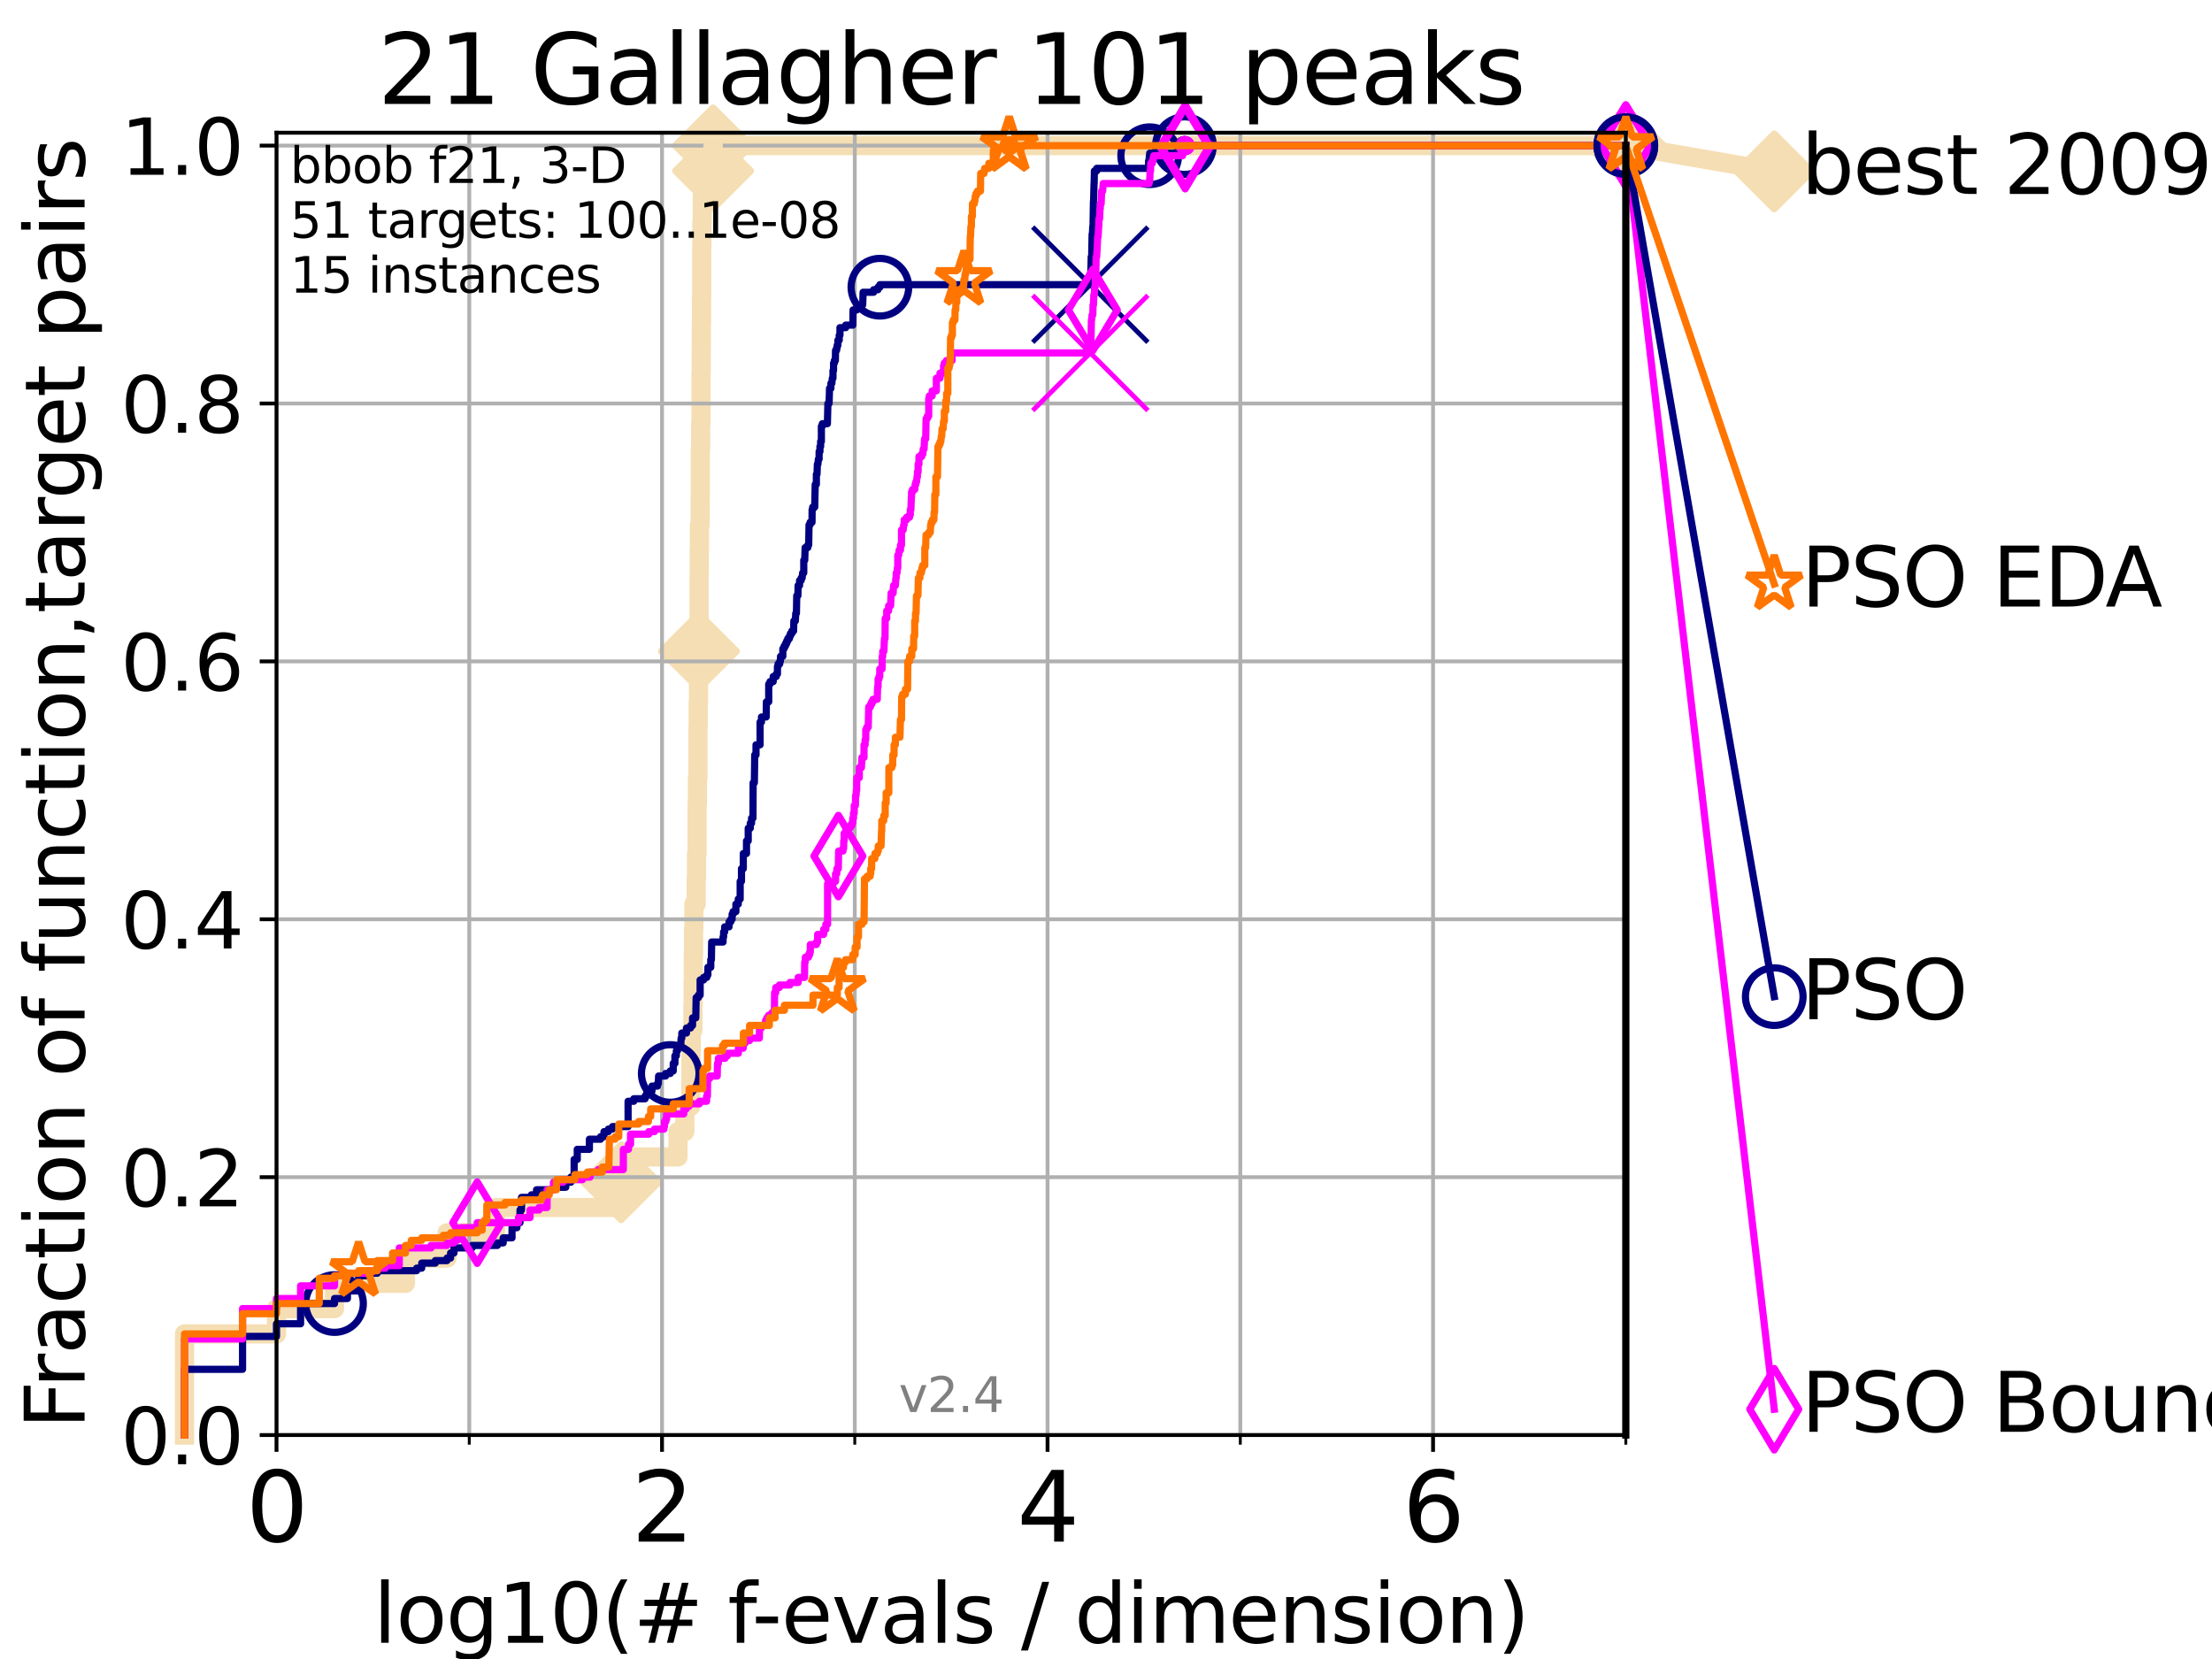 <?xml version="1.0" encoding="utf-8" standalone="no"?>
<!DOCTYPE svg PUBLIC "-//W3C//DTD SVG 1.1//EN"
  "http://www.w3.org/Graphics/SVG/1.1/DTD/svg11.dtd">
<svg height="345.6pt" version="1.1" viewBox="0 0 460.8 345.6" width="460.8pt" xmlns="http://www.w3.org/2000/svg" xmlns:xlink="http://www.w3.org/1999/xlink">
 <defs>
  <style type="text/css">*{stroke-linecap:butt;stroke-linejoin:round;}</style>
 </defs>
 <g id="figure_1">
  <g id="patch_1">
   <path d="M 0 345.6 
L 460.8 345.6 
L 460.8 0 
L 0 0 
z
" style="fill:#ffffff;"/>
  </g>
  <g id="axes_1">
   <g id="patch_2">
    <path d="M 57.6 298.944 
L 338.688 298.944 
L 338.688 27.648 
L 57.6 27.648 
z
" style="fill:#ffffff;"/>
   </g>
   <g id="line2d_1">
    <path d="M 38.441 298.944 
L 38.441 277.877 
L 57.6 277.877 
L 57.6 272.61 
L 69.688 272.61 
L 69.688 267.343 
L 84.464 267.343 
L 84.464 262.076 
L 93.122 262.076 
L 93.122 256.809 
L 103.203 256.809 
L 103.203 251.542 
L 127.695 251.542 
L 127.695 246.275 
L 129.386 246.275 
L 129.386 241.009 
L 141.235 241.009 
L 141.235 235.742 
L 142.664 235.742 
L 142.664 230.475 
L 143.903 230.475 
L 143.903 225.208 
L 143.944 225.208 
L 143.944 219.941 
L 143.985 219.941 
L 143.985 214.674 
L 144.351 214.674 
L 144.351 209.407 
L 144.391 209.407 
L 144.391 204.141 
L 144.431 204.141 
L 144.431 198.874 
L 144.471 198.874 
L 144.471 193.607 
L 144.55 193.607 
L 144.55 188.34 
L 145.021 188.34 
L 145.021 183.073 
L 145.098 183.073 
L 145.098 177.806 
L 145.213 177.806 
L 145.213 167.272 
L 145.289 167.272 
L 145.289 162.006 
L 145.403 162.006 
L 145.403 151.472 
L 145.441 151.472 
L 145.441 146.205 
L 145.516 146.205 
L 145.516 140.938 
L 145.554 140.938 
L 145.554 135.671 
L 145.591 135.671 
L 145.591 130.404 
L 145.629 130.404 
L 145.629 119.871 
L 145.666 119.871 
L 145.666 114.604 
L 145.703 114.604 
L 145.703 109.337 
L 145.851 109.337 
L 145.851 104.07 
L 145.888 104.07 
L 145.888 93.536 
L 145.961 93.536 
L 145.961 88.27 
L 146.035 88.27 
L 146.035 77.736 
L 146.071 77.736 
L 146.071 72.469 
L 146.107 72.469 
L 146.107 67.202 
L 146.144 67.202 
L 146.144 61.935 
L 146.18 61.935 
L 146.18 51.402 
L 146.216 51.402 
L 146.216 46.135 
L 146.288 46.135 
L 146.288 40.868 
L 146.324 40.868 
L 146.324 35.601 
L 148.545 35.601 
L 148.545 30.334 
L 338.688 30.334 
" style="fill:none;stroke:#f5deb3;stroke-linecap:square;stroke-width:4;"/>
   </g>
   <g id="line2d_2">
    <defs>
     <path d="M 0 7.778 
L 7.778 0 
L 0 -7.778 
L -7.778 0 
z
" id="m21d8041e4d" style="stroke:#f5deb3;stroke-linejoin:miter;stroke-width:1.5;"/>
    </defs>
    <g>
     <use style="fill:#f5deb3;stroke:#f5deb3;stroke-linejoin:miter;stroke-width:1.5;" x="129.386" xlink:href="#m21d8041e4d" y="246.275"/>
     <use style="fill:#f5deb3;stroke:#f5deb3;stroke-linejoin:miter;stroke-width:1.5;" x="145.591" xlink:href="#m21d8041e4d" y="135.671"/>
     <use style="fill:#f5deb3;stroke:#f5deb3;stroke-linejoin:miter;stroke-width:1.5;" x="148.545" xlink:href="#m21d8041e4d" y="35.601"/>
     <use style="fill:#f5deb3;stroke:#f5deb3;stroke-linejoin:miter;stroke-width:1.5;" x="148.545" xlink:href="#m21d8041e4d" y="30.334"/>
     <use style="fill:#f5deb3;stroke:#f5deb3;stroke-linejoin:miter;stroke-width:1.5;" x="148.545" xlink:href="#m21d8041e4d" y="30.334"/>
     <use style="fill:#f5deb3;stroke:#f5deb3;stroke-linejoin:miter;stroke-width:1.5;" x="338.688" xlink:href="#m21d8041e4d" y="30.334"/>
    </g>
   </g>
   <g id="line2d_3">
    <path style="fill:none;stroke:#f5deb3;stroke-linecap:square;stroke-width:4;"/>
    <g/>
   </g>
   <g id="line2d_4">
    <path d="M 338.688 30.334 
L 369.608 35.706 
" style="fill:none;stroke:#f5deb3;stroke-linecap:square;stroke-width:4;"/>
    <g>
     <use style="fill:#f5deb3;stroke:#f5deb3;stroke-linejoin:miter;stroke-width:1.5;" x="338.688" xlink:href="#m21d8041e4d" y="30.334"/>
     <use style="fill:#f5deb3;stroke:#f5deb3;stroke-linejoin:miter;stroke-width:1.5;" x="369.608" xlink:href="#m21d8041e4d" y="35.706"/>
    </g>
   </g>
   <g id="matplotlib.axis_1">
    <g id="xtick_1">
     <g id="line2d_5">
      <path clip-path="url(#p58a2f41f91)" d="M 57.6 298.944 
L 57.6 27.648 
" style="fill:none;stroke:#b0b0b0;stroke-linecap:square;stroke-width:0.8;"/>
     </g>
     <g id="line2d_6">
      <defs>
       <path d="M 0 0 
L 0 3.5 
" id="m5dd927c511" style="stroke:#000000;stroke-width:0.8;"/>
      </defs>
      <g>
       <use style="stroke:#000000;stroke-width:0.8;" x="57.6" xlink:href="#m5dd927c511" y="298.944"/>
      </g>
     </g>
     <g id="text_1">
      <!-- 0 -->
      <g transform="translate(51.237 321.141)scale(0.2 -0.2)">
       <defs>
        <path d="M 2034 4250 
Q 1547 4250 1301 3770 
Q 1056 3291 1056 2328 
Q 1056 1369 1301 889 
Q 1547 409 2034 409 
Q 2525 409 2770 889 
Q 3016 1369 3016 2328 
Q 3016 3291 2770 3770 
Q 2525 4250 2034 4250 
z
M 2034 4750 
Q 2819 4750 3233 4129 
Q 3647 3509 3647 2328 
Q 3647 1150 3233 529 
Q 2819 -91 2034 -91 
Q 1250 -91 836 529 
Q 422 1150 422 2328 
Q 422 3509 836 4129 
Q 1250 4750 2034 4750 
z
" id="DejaVuSans-30" transform="scale(0.016)"/>
       </defs>
       <use xlink:href="#DejaVuSans-30"/>
      </g>
     </g>
    </g>
    <g id="xtick_2">
     <g id="line2d_7">
      <path clip-path="url(#p58a2f41f91)" d="M 137.911 298.944 
L 137.911 27.648 
" style="fill:none;stroke:#b0b0b0;stroke-linecap:square;stroke-width:0.8;"/>
     </g>
     <g id="line2d_8">
      <g>
       <use style="stroke:#000000;stroke-width:0.8;" x="137.911" xlink:href="#m5dd927c511" y="298.944"/>
      </g>
     </g>
     <g id="text_2">
      <!-- 2 -->
      <g transform="translate(131.548 321.141)scale(0.2 -0.2)">
       <defs>
        <path d="M 1228 531 
L 3431 531 
L 3431 0 
L 469 0 
L 469 531 
Q 828 903 1448 1529 
Q 2069 2156 2228 2338 
Q 2531 2678 2651 2914 
Q 2772 3150 2772 3378 
Q 2772 3750 2511 3984 
Q 2250 4219 1831 4219 
Q 1534 4219 1204 4116 
Q 875 4013 500 3803 
L 500 4441 
Q 881 4594 1212 4672 
Q 1544 4750 1819 4750 
Q 2544 4750 2975 4387 
Q 3406 4025 3406 3419 
Q 3406 3131 3298 2873 
Q 3191 2616 2906 2266 
Q 2828 2175 2409 1742 
Q 1991 1309 1228 531 
z
" id="DejaVuSans-32" transform="scale(0.016)"/>
       </defs>
       <use xlink:href="#DejaVuSans-32"/>
      </g>
     </g>
    </g>
    <g id="xtick_3">
     <g id="line2d_9">
      <path clip-path="url(#p58a2f41f91)" d="M 218.222 298.944 
L 218.222 27.648 
" style="fill:none;stroke:#b0b0b0;stroke-linecap:square;stroke-width:0.8;"/>
     </g>
     <g id="line2d_10">
      <g>
       <use style="stroke:#000000;stroke-width:0.8;" x="218.222" xlink:href="#m5dd927c511" y="298.944"/>
      </g>
     </g>
     <g id="text_3">
      <!-- 4 -->
      <g transform="translate(211.859 321.141)scale(0.2 -0.2)">
       <defs>
        <path d="M 2419 4116 
L 825 1625 
L 2419 1625 
L 2419 4116 
z
M 2253 4666 
L 3047 4666 
L 3047 1625 
L 3713 1625 
L 3713 1100 
L 3047 1100 
L 3047 0 
L 2419 0 
L 2419 1100 
L 313 1100 
L 313 1709 
L 2253 4666 
z
" id="DejaVuSans-34" transform="scale(0.016)"/>
       </defs>
       <use xlink:href="#DejaVuSans-34"/>
      </g>
     </g>
    </g>
    <g id="xtick_4">
     <g id="line2d_11">
      <path clip-path="url(#p58a2f41f91)" d="M 298.533 298.944 
L 298.533 27.648 
" style="fill:none;stroke:#b0b0b0;stroke-linecap:square;stroke-width:0.8;"/>
     </g>
     <g id="line2d_12">
      <g>
       <use style="stroke:#000000;stroke-width:0.8;" x="298.533" xlink:href="#m5dd927c511" y="298.944"/>
      </g>
     </g>
     <g id="text_4">
      <!-- 6 -->
      <g transform="translate(292.17 321.141)scale(0.2 -0.2)">
       <defs>
        <path d="M 2113 2584 
Q 1688 2584 1439 2293 
Q 1191 2003 1191 1497 
Q 1191 994 1439 701 
Q 1688 409 2113 409 
Q 2538 409 2786 701 
Q 3034 994 3034 1497 
Q 3034 2003 2786 2293 
Q 2538 2584 2113 2584 
z
M 3366 4563 
L 3366 3988 
Q 3128 4100 2886 4159 
Q 2644 4219 2406 4219 
Q 1781 4219 1451 3797 
Q 1122 3375 1075 2522 
Q 1259 2794 1537 2939 
Q 1816 3084 2150 3084 
Q 2853 3084 3261 2657 
Q 3669 2231 3669 1497 
Q 3669 778 3244 343 
Q 2819 -91 2113 -91 
Q 1303 -91 875 529 
Q 447 1150 447 2328 
Q 447 3434 972 4092 
Q 1497 4750 2381 4750 
Q 2619 4750 2861 4703 
Q 3103 4656 3366 4563 
z
" id="DejaVuSans-36" transform="scale(0.016)"/>
       </defs>
       <use xlink:href="#DejaVuSans-36"/>
      </g>
     </g>
    </g>
    <g id="xtick_5">
     <g id="line2d_13">
      <path clip-path="url(#p58a2f41f91)" d="M 97.755 298.944 
L 97.755 27.648 
" style="fill:none;stroke:#b0b0b0;stroke-linecap:square;stroke-width:0.8;"/>
     </g>
     <g id="line2d_14">
      <defs>
       <path d="M 0 0 
L 0 2 
" id="mb9bd5875b8" style="stroke:#000000;stroke-width:0.6;"/>
      </defs>
      <g>
       <use style="stroke:#000000;stroke-width:0.6;" x="97.755" xlink:href="#mb9bd5875b8" y="298.944"/>
      </g>
     </g>
    </g>
    <g id="xtick_6">
     <g id="line2d_15">
      <path clip-path="url(#p58a2f41f91)" d="M 178.066 298.944 
L 178.066 27.648 
" style="fill:none;stroke:#b0b0b0;stroke-linecap:square;stroke-width:0.8;"/>
     </g>
     <g id="line2d_16">
      <g>
       <use style="stroke:#000000;stroke-width:0.6;" x="178.066" xlink:href="#mb9bd5875b8" y="298.944"/>
      </g>
     </g>
    </g>
    <g id="xtick_7">
     <g id="line2d_17">
      <path clip-path="url(#p58a2f41f91)" d="M 258.377 298.944 
L 258.377 27.648 
" style="fill:none;stroke:#b0b0b0;stroke-linecap:square;stroke-width:0.8;"/>
     </g>
     <g id="line2d_18">
      <g>
       <use style="stroke:#000000;stroke-width:0.6;" x="258.377" xlink:href="#mb9bd5875b8" y="298.944"/>
      </g>
     </g>
    </g>
    <g id="xtick_8">
     <g id="line2d_19">
      <path clip-path="url(#p58a2f41f91)" d="M 338.688 298.944 
L 338.688 27.648 
" style="fill:none;stroke:#b0b0b0;stroke-linecap:square;stroke-width:0.8;"/>
     </g>
     <g id="line2d_20">
      <g>
       <use style="stroke:#000000;stroke-width:0.6;" x="338.688" xlink:href="#mb9bd5875b8" y="298.944"/>
      </g>
     </g>
    </g>
    <g id="text_5">
     <!-- log10(# f-evals / dimension) -->
     <g transform="translate(77.764 342.218)scale(0.17 -0.17)">
      <defs>
       <path d="M 603 4863 
L 1178 4863 
L 1178 0 
L 603 0 
L 603 4863 
z
" id="DejaVuSans-6c" transform="scale(0.016)"/>
       <path d="M 1959 3097 
Q 1497 3097 1228 2736 
Q 959 2375 959 1747 
Q 959 1119 1226 758 
Q 1494 397 1959 397 
Q 2419 397 2687 759 
Q 2956 1122 2956 1747 
Q 2956 2369 2687 2733 
Q 2419 3097 1959 3097 
z
M 1959 3584 
Q 2709 3584 3137 3096 
Q 3566 2609 3566 1747 
Q 3566 888 3137 398 
Q 2709 -91 1959 -91 
Q 1206 -91 779 398 
Q 353 888 353 1747 
Q 353 2609 779 3096 
Q 1206 3584 1959 3584 
z
" id="DejaVuSans-6f" transform="scale(0.016)"/>
       <path d="M 2906 1791 
Q 2906 2416 2648 2759 
Q 2391 3103 1925 3103 
Q 1463 3103 1205 2759 
Q 947 2416 947 1791 
Q 947 1169 1205 825 
Q 1463 481 1925 481 
Q 2391 481 2648 825 
Q 2906 1169 2906 1791 
z
M 3481 434 
Q 3481 -459 3084 -895 
Q 2688 -1331 1869 -1331 
Q 1566 -1331 1297 -1286 
Q 1028 -1241 775 -1147 
L 775 -588 
Q 1028 -725 1275 -790 
Q 1522 -856 1778 -856 
Q 2344 -856 2625 -561 
Q 2906 -266 2906 331 
L 2906 616 
Q 2728 306 2450 153 
Q 2172 0 1784 0 
Q 1141 0 747 490 
Q 353 981 353 1791 
Q 353 2603 747 3093 
Q 1141 3584 1784 3584 
Q 2172 3584 2450 3431 
Q 2728 3278 2906 2969 
L 2906 3500 
L 3481 3500 
L 3481 434 
z
" id="DejaVuSans-67" transform="scale(0.016)"/>
       <path d="M 794 531 
L 1825 531 
L 1825 4091 
L 703 3866 
L 703 4441 
L 1819 4666 
L 2450 4666 
L 2450 531 
L 3481 531 
L 3481 0 
L 794 0 
L 794 531 
z
" id="DejaVuSans-31" transform="scale(0.016)"/>
       <path d="M 1984 4856 
Q 1566 4138 1362 3434 
Q 1159 2731 1159 2009 
Q 1159 1288 1364 580 
Q 1569 -128 1984 -844 
L 1484 -844 
Q 1016 -109 783 600 
Q 550 1309 550 2009 
Q 550 2706 781 3412 
Q 1013 4119 1484 4856 
L 1984 4856 
z
" id="DejaVuSans-28" transform="scale(0.016)"/>
       <path d="M 3272 2816 
L 2363 2816 
L 2100 1772 
L 3016 1772 
L 3272 2816 
z
M 2803 4594 
L 2478 3297 
L 3391 3297 
L 3719 4594 
L 4219 4594 
L 3897 3297 
L 4872 3297 
L 4872 2816 
L 3775 2816 
L 3519 1772 
L 4513 1772 
L 4513 1294 
L 3397 1294 
L 3072 0 
L 2572 0 
L 2894 1294 
L 1978 1294 
L 1656 0 
L 1153 0 
L 1478 1294 
L 494 1294 
L 494 1772 
L 1594 1772 
L 1856 2816 
L 850 2816 
L 850 3297 
L 1978 3297 
L 2297 4594 
L 2803 4594 
z
" id="DejaVuSans-23" transform="scale(0.016)"/>
       <path id="DejaVuSans-20" transform="scale(0.016)"/>
       <path d="M 2375 4863 
L 2375 4384 
L 1825 4384 
Q 1516 4384 1395 4259 
Q 1275 4134 1275 3809 
L 1275 3500 
L 2222 3500 
L 2222 3053 
L 1275 3053 
L 1275 0 
L 697 0 
L 697 3053 
L 147 3053 
L 147 3500 
L 697 3500 
L 697 3744 
Q 697 4328 969 4595 
Q 1241 4863 1831 4863 
L 2375 4863 
z
" id="DejaVuSans-66" transform="scale(0.016)"/>
       <path d="M 313 2009 
L 1997 2009 
L 1997 1497 
L 313 1497 
L 313 2009 
z
" id="DejaVuSans-2d" transform="scale(0.016)"/>
       <path d="M 3597 1894 
L 3597 1613 
L 953 1613 
Q 991 1019 1311 708 
Q 1631 397 2203 397 
Q 2534 397 2845 478 
Q 3156 559 3463 722 
L 3463 178 
Q 3153 47 2828 -22 
Q 2503 -91 2169 -91 
Q 1331 -91 842 396 
Q 353 884 353 1716 
Q 353 2575 817 3079 
Q 1281 3584 2069 3584 
Q 2775 3584 3186 3129 
Q 3597 2675 3597 1894 
z
M 3022 2063 
Q 3016 2534 2758 2815 
Q 2500 3097 2075 3097 
Q 1594 3097 1305 2825 
Q 1016 2553 972 2059 
L 3022 2063 
z
" id="DejaVuSans-65" transform="scale(0.016)"/>
       <path d="M 191 3500 
L 800 3500 
L 1894 563 
L 2988 3500 
L 3597 3500 
L 2284 0 
L 1503 0 
L 191 3500 
z
" id="DejaVuSans-76" transform="scale(0.016)"/>
       <path d="M 2194 1759 
Q 1497 1759 1228 1600 
Q 959 1441 959 1056 
Q 959 750 1161 570 
Q 1363 391 1709 391 
Q 2188 391 2477 730 
Q 2766 1069 2766 1631 
L 2766 1759 
L 2194 1759 
z
M 3341 1997 
L 3341 0 
L 2766 0 
L 2766 531 
Q 2569 213 2275 61 
Q 1981 -91 1556 -91 
Q 1019 -91 701 211 
Q 384 513 384 1019 
Q 384 1609 779 1909 
Q 1175 2209 1959 2209 
L 2766 2209 
L 2766 2266 
Q 2766 2663 2505 2880 
Q 2244 3097 1772 3097 
Q 1472 3097 1187 3025 
Q 903 2953 641 2809 
L 641 3341 
Q 956 3463 1253 3523 
Q 1550 3584 1831 3584 
Q 2591 3584 2966 3190 
Q 3341 2797 3341 1997 
z
" id="DejaVuSans-61" transform="scale(0.016)"/>
       <path d="M 2834 3397 
L 2834 2853 
Q 2591 2978 2328 3040 
Q 2066 3103 1784 3103 
Q 1356 3103 1142 2972 
Q 928 2841 928 2578 
Q 928 2378 1081 2264 
Q 1234 2150 1697 2047 
L 1894 2003 
Q 2506 1872 2764 1633 
Q 3022 1394 3022 966 
Q 3022 478 2636 193 
Q 2250 -91 1575 -91 
Q 1294 -91 989 -36 
Q 684 19 347 128 
L 347 722 
Q 666 556 975 473 
Q 1284 391 1588 391 
Q 1994 391 2212 530 
Q 2431 669 2431 922 
Q 2431 1156 2273 1281 
Q 2116 1406 1581 1522 
L 1381 1569 
Q 847 1681 609 1914 
Q 372 2147 372 2553 
Q 372 3047 722 3315 
Q 1072 3584 1716 3584 
Q 2034 3584 2315 3537 
Q 2597 3491 2834 3397 
z
" id="DejaVuSans-73" transform="scale(0.016)"/>
       <path d="M 1625 4666 
L 2156 4666 
L 531 -594 
L 0 -594 
L 1625 4666 
z
" id="DejaVuSans-2f" transform="scale(0.016)"/>
       <path d="M 2906 2969 
L 2906 4863 
L 3481 4863 
L 3481 0 
L 2906 0 
L 2906 525 
Q 2725 213 2448 61 
Q 2172 -91 1784 -91 
Q 1150 -91 751 415 
Q 353 922 353 1747 
Q 353 2572 751 3078 
Q 1150 3584 1784 3584 
Q 2172 3584 2448 3432 
Q 2725 3281 2906 2969 
z
M 947 1747 
Q 947 1113 1208 752 
Q 1469 391 1925 391 
Q 2381 391 2643 752 
Q 2906 1113 2906 1747 
Q 2906 2381 2643 2742 
Q 2381 3103 1925 3103 
Q 1469 3103 1208 2742 
Q 947 2381 947 1747 
z
" id="DejaVuSans-64" transform="scale(0.016)"/>
       <path d="M 603 3500 
L 1178 3500 
L 1178 0 
L 603 0 
L 603 3500 
z
M 603 4863 
L 1178 4863 
L 1178 4134 
L 603 4134 
L 603 4863 
z
" id="DejaVuSans-69" transform="scale(0.016)"/>
       <path d="M 3328 2828 
Q 3544 3216 3844 3400 
Q 4144 3584 4550 3584 
Q 5097 3584 5394 3201 
Q 5691 2819 5691 2113 
L 5691 0 
L 5113 0 
L 5113 2094 
Q 5113 2597 4934 2840 
Q 4756 3084 4391 3084 
Q 3944 3084 3684 2787 
Q 3425 2491 3425 1978 
L 3425 0 
L 2847 0 
L 2847 2094 
Q 2847 2600 2669 2842 
Q 2491 3084 2119 3084 
Q 1678 3084 1418 2786 
Q 1159 2488 1159 1978 
L 1159 0 
L 581 0 
L 581 3500 
L 1159 3500 
L 1159 2956 
Q 1356 3278 1631 3431 
Q 1906 3584 2284 3584 
Q 2666 3584 2933 3390 
Q 3200 3197 3328 2828 
z
" id="DejaVuSans-6d" transform="scale(0.016)"/>
       <path d="M 3513 2113 
L 3513 0 
L 2938 0 
L 2938 2094 
Q 2938 2591 2744 2837 
Q 2550 3084 2163 3084 
Q 1697 3084 1428 2787 
Q 1159 2491 1159 1978 
L 1159 0 
L 581 0 
L 581 3500 
L 1159 3500 
L 1159 2956 
Q 1366 3272 1645 3428 
Q 1925 3584 2291 3584 
Q 2894 3584 3203 3211 
Q 3513 2838 3513 2113 
z
" id="DejaVuSans-6e" transform="scale(0.016)"/>
       <path d="M 513 4856 
L 1013 4856 
Q 1481 4119 1714 3412 
Q 1947 2706 1947 2009 
Q 1947 1309 1714 600 
Q 1481 -109 1013 -844 
L 513 -844 
Q 928 -128 1133 580 
Q 1338 1288 1338 2009 
Q 1338 2731 1133 3434 
Q 928 4138 513 4856 
z
" id="DejaVuSans-29" transform="scale(0.016)"/>
      </defs>
      <use xlink:href="#DejaVuSans-6c"/>
      <use x="27.783" xlink:href="#DejaVuSans-6f"/>
      <use x="88.965" xlink:href="#DejaVuSans-67"/>
      <use x="152.441" xlink:href="#DejaVuSans-31"/>
      <use x="216.064" xlink:href="#DejaVuSans-30"/>
      <use x="279.688" xlink:href="#DejaVuSans-28"/>
      <use x="318.701" xlink:href="#DejaVuSans-23"/>
      <use x="402.49" xlink:href="#DejaVuSans-20"/>
      <use x="434.277" xlink:href="#DejaVuSans-66"/>
      <use x="463.982" xlink:href="#DejaVuSans-2d"/>
      <use x="500.066" xlink:href="#DejaVuSans-65"/>
      <use x="561.59" xlink:href="#DejaVuSans-76"/>
      <use x="620.77" xlink:href="#DejaVuSans-61"/>
      <use x="682.049" xlink:href="#DejaVuSans-6c"/>
      <use x="709.832" xlink:href="#DejaVuSans-73"/>
      <use x="761.932" xlink:href="#DejaVuSans-20"/>
      <use x="793.719" xlink:href="#DejaVuSans-2f"/>
      <use x="827.41" xlink:href="#DejaVuSans-20"/>
      <use x="859.197" xlink:href="#DejaVuSans-64"/>
      <use x="922.674" xlink:href="#DejaVuSans-69"/>
      <use x="950.457" xlink:href="#DejaVuSans-6d"/>
      <use x="1047.869" xlink:href="#DejaVuSans-65"/>
      <use x="1109.393" xlink:href="#DejaVuSans-6e"/>
      <use x="1172.771" xlink:href="#DejaVuSans-73"/>
      <use x="1224.871" xlink:href="#DejaVuSans-69"/>
      <use x="1252.654" xlink:href="#DejaVuSans-6f"/>
      <use x="1313.836" xlink:href="#DejaVuSans-6e"/>
      <use x="1377.215" xlink:href="#DejaVuSans-29"/>
     </g>
    </g>
   </g>
   <g id="matplotlib.axis_2">
    <g id="ytick_1">
     <g id="line2d_21">
      <path clip-path="url(#p58a2f41f91)" d="M 57.6 298.944 
L 338.688 298.944 
" style="fill:none;stroke:#b0b0b0;stroke-linecap:square;stroke-width:0.8;"/>
     </g>
     <g id="line2d_22">
      <defs>
       <path d="M 0 0 
L -3.5 0 
" id="m3934f456c5" style="stroke:#000000;stroke-width:0.8;"/>
      </defs>
      <g>
       <use style="stroke:#000000;stroke-width:0.8;" x="57.6" xlink:href="#m3934f456c5" y="298.944"/>
      </g>
     </g>
     <g id="text_6">
      <!-- 0.0 -->
      <g transform="translate(25.155 305.023)scale(0.16 -0.16)">
       <defs>
        <path d="M 684 794 
L 1344 794 
L 1344 0 
L 684 0 
L 684 794 
z
" id="DejaVuSans-2e" transform="scale(0.016)"/>
       </defs>
       <use xlink:href="#DejaVuSans-30"/>
       <use x="63.623" xlink:href="#DejaVuSans-2e"/>
       <use x="95.41" xlink:href="#DejaVuSans-30"/>
      </g>
     </g>
    </g>
    <g id="ytick_2">
     <g id="line2d_23">
      <path clip-path="url(#p58a2f41f91)" d="M 57.6 245.222 
L 338.688 245.222 
" style="fill:none;stroke:#b0b0b0;stroke-linecap:square;stroke-width:0.8;"/>
     </g>
     <g id="line2d_24">
      <g>
       <use style="stroke:#000000;stroke-width:0.8;" x="57.6" xlink:href="#m3934f456c5" y="245.222"/>
      </g>
     </g>
     <g id="text_7">
      <!-- 0.2 -->
      <g transform="translate(25.155 251.301)scale(0.16 -0.16)">
       <use xlink:href="#DejaVuSans-30"/>
       <use x="63.623" xlink:href="#DejaVuSans-2e"/>
       <use x="95.41" xlink:href="#DejaVuSans-32"/>
      </g>
     </g>
    </g>
    <g id="ytick_3">
     <g id="line2d_25">
      <path clip-path="url(#p58a2f41f91)" d="M 57.6 191.5 
L 338.688 191.5 
" style="fill:none;stroke:#b0b0b0;stroke-linecap:square;stroke-width:0.8;"/>
     </g>
     <g id="line2d_26">
      <g>
       <use style="stroke:#000000;stroke-width:0.8;" x="57.6" xlink:href="#m3934f456c5" y="191.5"/>
      </g>
     </g>
     <g id="text_8">
      <!-- 0.4 -->
      <g transform="translate(25.155 197.579)scale(0.16 -0.16)">
       <use xlink:href="#DejaVuSans-30"/>
       <use x="63.623" xlink:href="#DejaVuSans-2e"/>
       <use x="95.41" xlink:href="#DejaVuSans-34"/>
      </g>
     </g>
    </g>
    <g id="ytick_4">
     <g id="line2d_27">
      <path clip-path="url(#p58a2f41f91)" d="M 57.6 137.778 
L 338.688 137.778 
" style="fill:none;stroke:#b0b0b0;stroke-linecap:square;stroke-width:0.8;"/>
     </g>
     <g id="line2d_28">
      <g>
       <use style="stroke:#000000;stroke-width:0.8;" x="57.6" xlink:href="#m3934f456c5" y="137.778"/>
      </g>
     </g>
     <g id="text_9">
      <!-- 0.6 -->
      <g transform="translate(25.155 143.857)scale(0.16 -0.16)">
       <use xlink:href="#DejaVuSans-30"/>
       <use x="63.623" xlink:href="#DejaVuSans-2e"/>
       <use x="95.41" xlink:href="#DejaVuSans-36"/>
      </g>
     </g>
    </g>
    <g id="ytick_5">
     <g id="line2d_29">
      <path clip-path="url(#p58a2f41f91)" d="M 57.6 84.056 
L 338.688 84.056 
" style="fill:none;stroke:#b0b0b0;stroke-linecap:square;stroke-width:0.8;"/>
     </g>
     <g id="line2d_30">
      <g>
       <use style="stroke:#000000;stroke-width:0.8;" x="57.6" xlink:href="#m3934f456c5" y="84.056"/>
      </g>
     </g>
     <g id="text_10">
      <!-- 0.8 -->
      <g transform="translate(25.155 90.135)scale(0.16 -0.16)">
       <defs>
        <path d="M 2034 2216 
Q 1584 2216 1326 1975 
Q 1069 1734 1069 1313 
Q 1069 891 1326 650 
Q 1584 409 2034 409 
Q 2484 409 2743 651 
Q 3003 894 3003 1313 
Q 3003 1734 2745 1975 
Q 2488 2216 2034 2216 
z
M 1403 2484 
Q 997 2584 770 2862 
Q 544 3141 544 3541 
Q 544 4100 942 4425 
Q 1341 4750 2034 4750 
Q 2731 4750 3128 4425 
Q 3525 4100 3525 3541 
Q 3525 3141 3298 2862 
Q 3072 2584 2669 2484 
Q 3125 2378 3379 2068 
Q 3634 1759 3634 1313 
Q 3634 634 3220 271 
Q 2806 -91 2034 -91 
Q 1263 -91 848 271 
Q 434 634 434 1313 
Q 434 1759 690 2068 
Q 947 2378 1403 2484 
z
M 1172 3481 
Q 1172 3119 1398 2916 
Q 1625 2713 2034 2713 
Q 2441 2713 2670 2916 
Q 2900 3119 2900 3481 
Q 2900 3844 2670 4047 
Q 2441 4250 2034 4250 
Q 1625 4250 1398 4047 
Q 1172 3844 1172 3481 
z
" id="DejaVuSans-38" transform="scale(0.016)"/>
       </defs>
       <use xlink:href="#DejaVuSans-30"/>
       <use x="63.623" xlink:href="#DejaVuSans-2e"/>
       <use x="95.41" xlink:href="#DejaVuSans-38"/>
      </g>
     </g>
    </g>
    <g id="ytick_6">
     <g id="line2d_31">
      <path clip-path="url(#p58a2f41f91)" d="M 57.6 30.334 
L 338.688 30.334 
" style="fill:none;stroke:#b0b0b0;stroke-linecap:square;stroke-width:0.8;"/>
     </g>
     <g id="line2d_32">
      <g>
       <use style="stroke:#000000;stroke-width:0.8;" x="57.6" xlink:href="#m3934f456c5" y="30.334"/>
      </g>
     </g>
     <g id="text_11">
      <!-- 1.0 -->
      <g transform="translate(25.155 36.413)scale(0.16 -0.16)">
       <use xlink:href="#DejaVuSans-31"/>
       <use x="63.623" xlink:href="#DejaVuSans-2e"/>
       <use x="95.41" xlink:href="#DejaVuSans-30"/>
      </g>
     </g>
    </g>
    <g id="text_12">
     <!-- Fraction of function,target pairs -->
     <g transform="translate(17.62 297.681)rotate(-90)scale(0.17 -0.17)">
      <defs>
       <path d="M 628 4666 
L 3309 4666 
L 3309 4134 
L 1259 4134 
L 1259 2759 
L 3109 2759 
L 3109 2228 
L 1259 2228 
L 1259 0 
L 628 0 
L 628 4666 
z
" id="DejaVuSans-46" transform="scale(0.016)"/>
       <path d="M 2631 2963 
Q 2534 3019 2420 3045 
Q 2306 3072 2169 3072 
Q 1681 3072 1420 2755 
Q 1159 2438 1159 1844 
L 1159 0 
L 581 0 
L 581 3500 
L 1159 3500 
L 1159 2956 
Q 1341 3275 1631 3429 
Q 1922 3584 2338 3584 
Q 2397 3584 2469 3576 
Q 2541 3569 2628 3553 
L 2631 2963 
z
" id="DejaVuSans-72" transform="scale(0.016)"/>
       <path d="M 3122 3366 
L 3122 2828 
Q 2878 2963 2633 3030 
Q 2388 3097 2138 3097 
Q 1578 3097 1268 2742 
Q 959 2388 959 1747 
Q 959 1106 1268 751 
Q 1578 397 2138 397 
Q 2388 397 2633 464 
Q 2878 531 3122 666 
L 3122 134 
Q 2881 22 2623 -34 
Q 2366 -91 2075 -91 
Q 1284 -91 818 406 
Q 353 903 353 1747 
Q 353 2603 823 3093 
Q 1294 3584 2113 3584 
Q 2378 3584 2631 3529 
Q 2884 3475 3122 3366 
z
" id="DejaVuSans-63" transform="scale(0.016)"/>
       <path d="M 1172 4494 
L 1172 3500 
L 2356 3500 
L 2356 3053 
L 1172 3053 
L 1172 1153 
Q 1172 725 1289 603 
Q 1406 481 1766 481 
L 2356 481 
L 2356 0 
L 1766 0 
Q 1100 0 847 248 
Q 594 497 594 1153 
L 594 3053 
L 172 3053 
L 172 3500 
L 594 3500 
L 594 4494 
L 1172 4494 
z
" id="DejaVuSans-74" transform="scale(0.016)"/>
       <path d="M 544 1381 
L 544 3500 
L 1119 3500 
L 1119 1403 
Q 1119 906 1312 657 
Q 1506 409 1894 409 
Q 2359 409 2629 706 
Q 2900 1003 2900 1516 
L 2900 3500 
L 3475 3500 
L 3475 0 
L 2900 0 
L 2900 538 
Q 2691 219 2414 64 
Q 2138 -91 1772 -91 
Q 1169 -91 856 284 
Q 544 659 544 1381 
z
M 1991 3584 
L 1991 3584 
z
" id="DejaVuSans-75" transform="scale(0.016)"/>
       <path d="M 750 794 
L 1409 794 
L 1409 256 
L 897 -744 
L 494 -744 
L 750 256 
L 750 794 
z
" id="DejaVuSans-2c" transform="scale(0.016)"/>
       <path d="M 1159 525 
L 1159 -1331 
L 581 -1331 
L 581 3500 
L 1159 3500 
L 1159 2969 
Q 1341 3281 1617 3432 
Q 1894 3584 2278 3584 
Q 2916 3584 3314 3078 
Q 3713 2572 3713 1747 
Q 3713 922 3314 415 
Q 2916 -91 2278 -91 
Q 1894 -91 1617 61 
Q 1341 213 1159 525 
z
M 3116 1747 
Q 3116 2381 2855 2742 
Q 2594 3103 2138 3103 
Q 1681 3103 1420 2742 
Q 1159 2381 1159 1747 
Q 1159 1113 1420 752 
Q 1681 391 2138 391 
Q 2594 391 2855 752 
Q 3116 1113 3116 1747 
z
" id="DejaVuSans-70" transform="scale(0.016)"/>
      </defs>
      <use xlink:href="#DejaVuSans-46"/>
      <use x="50.27" xlink:href="#DejaVuSans-72"/>
      <use x="91.383" xlink:href="#DejaVuSans-61"/>
      <use x="152.662" xlink:href="#DejaVuSans-63"/>
      <use x="207.643" xlink:href="#DejaVuSans-74"/>
      <use x="246.852" xlink:href="#DejaVuSans-69"/>
      <use x="274.635" xlink:href="#DejaVuSans-6f"/>
      <use x="335.816" xlink:href="#DejaVuSans-6e"/>
      <use x="399.195" xlink:href="#DejaVuSans-20"/>
      <use x="430.982" xlink:href="#DejaVuSans-6f"/>
      <use x="492.164" xlink:href="#DejaVuSans-66"/>
      <use x="527.369" xlink:href="#DejaVuSans-20"/>
      <use x="559.156" xlink:href="#DejaVuSans-66"/>
      <use x="594.361" xlink:href="#DejaVuSans-75"/>
      <use x="657.74" xlink:href="#DejaVuSans-6e"/>
      <use x="721.119" xlink:href="#DejaVuSans-63"/>
      <use x="776.1" xlink:href="#DejaVuSans-74"/>
      <use x="815.309" xlink:href="#DejaVuSans-69"/>
      <use x="843.092" xlink:href="#DejaVuSans-6f"/>
      <use x="904.273" xlink:href="#DejaVuSans-6e"/>
      <use x="967.652" xlink:href="#DejaVuSans-2c"/>
      <use x="999.439" xlink:href="#DejaVuSans-74"/>
      <use x="1038.648" xlink:href="#DejaVuSans-61"/>
      <use x="1099.928" xlink:href="#DejaVuSans-72"/>
      <use x="1139.291" xlink:href="#DejaVuSans-67"/>
      <use x="1202.768" xlink:href="#DejaVuSans-65"/>
      <use x="1264.291" xlink:href="#DejaVuSans-74"/>
      <use x="1303.5" xlink:href="#DejaVuSans-20"/>
      <use x="1335.287" xlink:href="#DejaVuSans-70"/>
      <use x="1398.764" xlink:href="#DejaVuSans-61"/>
      <use x="1460.043" xlink:href="#DejaVuSans-69"/>
      <use x="1487.826" xlink:href="#DejaVuSans-72"/>
      <use x="1528.939" xlink:href="#DejaVuSans-73"/>
     </g>
    </g>
   </g>
   <g id="line2d_33">
    <defs>
     <path d="M 0 1.5 
C 0.398 1.5 0.779 1.342 1.061 1.061 
C 1.342 0.779 1.5 0.398 1.5 0 
C 1.5 -0.398 1.342 -0.779 1.061 -1.061 
C 0.779 -1.342 0.398 -1.5 0 -1.5 
C -0.398 -1.5 -0.779 -1.342 -1.061 -1.061 
C -1.342 -0.779 -1.5 -0.398 -1.5 0 
C -1.5 0.398 -1.342 0.779 -1.061 1.061 
C -0.779 1.342 -0.398 1.5 0 1.5 
z
" id="m9019726cd8" style="stroke:#f5deb3;"/>
    </defs>
    <g>
     <use style="fill:#f5deb3;stroke:#f5deb3;" x="148.545" xlink:href="#m9019726cd8" y="30.334"/>
     <use style="fill:#f5deb3;stroke:#f5deb3;" x="148.545" xlink:href="#m9019726cd8" y="30.334"/>
    </g>
   </g>
   <g id="line2d_34">
    <defs>
     <path d="M 0 1.5 
C 0.398 1.5 0.779 1.342 1.061 1.061 
C 1.342 0.779 1.5 0.398 1.5 0 
C 1.5 -0.398 1.342 -0.779 1.061 -1.061 
C 0.779 -1.342 0.398 -1.5 0 -1.5 
C -0.398 -1.5 -0.779 -1.342 -1.061 -1.061 
C -1.342 -0.779 -1.5 -0.398 -1.5 0 
C -1.5 0.398 -1.342 0.779 -1.061 1.061 
C -0.779 1.342 -0.398 1.5 0 1.5 
z
" id="m3800dc3da6" style="stroke:#000080;"/>
    </defs>
    <g>
     <use style="fill:#000080;stroke:#000080;" x="246.742" xlink:href="#m3800dc3da6" y="30.334"/>
     <use style="fill:#000080;stroke:#000080;" x="246.742" xlink:href="#m3800dc3da6" y="30.334"/>
    </g>
   </g>
   <g id="line2d_35">
    <path d="M 38.441 298.944 
L 38.441 285.25 
L 50.529 285.25 
L 50.529 278.403 
L 57.6 278.403 
L 57.6 275.77 
L 62.617 275.77 
L 62.617 271.556 
L 69.688 271.556 
L 69.688 270.503 
L 72.376 270.503 
L 72.376 268.923 
L 74.705 268.923 
L 74.705 265.763 
L 76.759 265.763 
L 76.759 265.236 
L 78.596 265.236 
L 78.596 264.709 
L 86.793 264.709 
L 86.793 264.183 
L 87.85 264.183 
L 87.85 263.129 
L 90.684 263.129 
L 90.684 262.603 
L 93.122 262.603 
L 93.122 262.076 
L 93.864 262.076 
L 93.864 261.023 
L 94.576 261.023 
L 94.576 259.969 
L 98.327 259.969 
L 98.327 259.443 
L 103.623 259.443 
L 103.623 258.916 
L 104.826 258.916 
L 104.826 257.862 
L 106.664 257.862 
L 106.664 255.756 
L 107.68 255.756 
L 107.68 254.702 
L 108.326 254.702 
L 108.326 252.069 
L 108.64 252.069 
L 108.64 249.436 
L 110.694 249.436 
L 110.694 248.909 
L 111.768 248.909 
L 111.768 247.855 
L 115.291 247.855 
L 115.291 247.329 
L 117.857 247.329 
L 117.857 246.275 
L 118.925 246.275 
L 118.925 245.222 
L 119.603 245.222 
L 119.603 241.535 
L 120.255 241.535 
L 120.255 239.428 
L 122.782 239.428 
L 122.782 237.322 
L 125.111 237.322 
L 125.111 236.795 
L 125.823 236.795 
L 125.823 235.742 
L 126.729 235.742 
L 126.729 235.215 
L 127.59 235.215 
L 127.59 234.688 
L 130.84 234.688 
L 130.84 229.421 
L 132.02 229.421 
L 132.02 228.895 
L 134.379 228.895 
L 134.379 228.368 
L 134.661 228.368 
L 134.661 227.841 
L 135.145 227.841 
L 135.145 227.315 
L 135.813 227.315 
L 135.813 226.261 
L 136.955 226.261 
L 136.955 225.735 
L 137.138 225.735 
L 137.199 224.155 
L 138.651 224.155 
L 138.651 223.628 
L 139.626 223.628 
L 139.626 223.101 
L 140.247 223.101 
L 140.247 221.521 
L 140.599 221.521 
L 140.599 219.941 
L 140.896 219.941 
L 140.896 218.888 
L 141.139 218.888 
L 141.139 217.834 
L 141.802 217.834 
L 141.895 216.254 
L 142.033 216.254 
L 142.033 215.201 
L 143.015 215.201 
L 143.015 214.148 
L 143.862 214.148 
L 143.862 213.621 
L 144.27 213.621 
L 144.27 212.041 
L 144.943 212.041 
L 145.021 207.827 
L 145.479 207.827 
L 145.479 207.301 
L 145.851 207.301 
L 145.851 204.141 
L 146.573 204.141 
L 146.573 203.614 
L 147.233 203.614 
L 147.233 203.087 
L 147.47 203.087 
L 147.47 201.507 
L 148.064 201.507 
L 148.064 199.927 
L 148.194 199.927 
L 148.258 196.24 
L 150.627 196.24 
L 150.627 195.187 
L 150.739 195.187 
L 150.739 194.133 
L 150.96 194.133 
L 150.96 193.08 
L 151.871 193.08 
L 151.871 192.027 
L 152.233 192.027 
L 152.233 191.5 
L 152.512 191.5 
L 152.512 190.447 
L 152.712 190.447 
L 152.712 189.92 
L 153.299 189.92 
L 153.299 188.34 
L 153.797 188.34 
L 153.797 187.287 
L 154.19 187.287 
L 154.19 183.6 
L 154.462 183.6 
L 154.462 180.966 
L 154.841 180.966 
L 154.841 177.806 
L 155.51 177.806 
L 155.51 175.173 
L 155.867 175.173 
L 155.867 172.539 
L 156.297 172.539 
L 156.297 171.486 
L 156.559 171.486 
L 156.559 170.433 
L 156.855 170.433 
L 156.895 163.059 
L 157.147 163.059 
L 157.224 157.265 
L 157.491 157.265 
L 157.491 155.159 
L 158.34 155.159 
L 158.34 150.419 
L 158.626 150.419 
L 158.626 149.365 
L 159.608 149.365 
L 159.658 146.205 
L 160.136 146.205 
L 160.136 142.518 
L 160.41 142.518 
L 160.41 141.992 
L 161.07 141.992 
L 161.07 140.938 
L 161.705 140.938 
L 161.705 140.411 
L 161.956 140.411 
L 161.956 138.831 
L 162.087 138.831 
L 162.087 138.305 
L 162.432 138.305 
L 162.432 137.778 
L 162.56 137.778 
L 162.602 136.725 
L 163.076 136.725 
L 163.076 135.145 
L 163.335 135.145 
L 163.335 134.618 
L 163.616 134.618 
L 163.616 134.091 
L 163.867 134.091 
L 163.867 133.565 
L 164.102 133.565 
L 164.102 133.038 
L 164.448 133.038 
L 164.448 132.511 
L 164.65 132.511 
L 164.65 131.985 
L 164.949 131.985 
L 164.949 131.458 
L 165.315 131.458 
L 165.375 129.351 
L 165.685 129.351 
L 165.768 127.771 
L 165.908 127.771 
L 165.978 124.084 
L 166.221 124.084 
L 166.255 121.977 
L 166.561 121.977 
L 166.561 120.924 
L 166.895 120.924 
L 166.895 120.397 
L 167.104 120.397 
L 167.202 119.344 
L 167.438 119.344 
L 167.438 116.711 
L 167.64 116.711 
L 167.725 114.077 
L 168.274 114.077 
L 168.274 113.55 
L 168.466 113.55 
L 168.537 109.337 
L 168.756 109.337 
L 168.756 108.81 
L 169.158 108.81 
L 169.177 106.177 
L 169.293 106.177 
L 169.293 105.65 
L 169.72 105.65 
L 169.823 100.91 
L 170.064 100.91 
L 170.064 98.803 
L 170.201 98.803 
L 170.274 96.697 
L 170.383 96.697 
L 170.482 95.643 
L 170.634 95.643 
L 170.634 94.063 
L 170.811 94.063 
L 170.811 93.01 
L 170.952 93.01 
L 170.952 91.956 
L 171.108 91.956 
L 171.108 88.796 
L 171.306 88.796 
L 171.306 88.27 
L 172.362 88.27 
L 172.466 84.056 
L 172.713 84.056 
L 172.807 80.896 
L 173.096 80.896 
L 173.096 79.843 
L 173.296 79.843 
L 173.387 78.789 
L 173.523 78.789 
L 173.523 77.209 
L 173.636 77.209 
L 173.651 75.629 
L 173.815 75.629 
L 173.815 75.102 
L 174.022 75.102 
L 174.058 72.996 
L 174.276 72.996 
L 174.276 72.469 
L 174.391 72.469 
L 174.391 71.942 
L 174.542 71.942 
L 174.542 70.889 
L 174.824 70.889 
L 174.824 69.836 
L 174.977 69.836 
L 174.977 68.255 
L 176.177 68.255 
L 176.177 67.729 
L 177.666 67.729 
L 177.708 64.569 
L 178.486 64.569 
L 178.486 64.042 
L 179.371 64.042 
L 179.371 63.515 
L 179.718 63.515 
L 179.797 60.882 
L 181.986 60.882 
L 181.986 60.355 
L 182.89 60.355 
L 182.89 59.829 
L 183.3 59.829 
L 183.3 59.302 
L 227.153 59.302 
L 227.262 55.615 
L 227.27 55.615 
L 227.316 53.508 
L 227.415 53.508 
L 227.506 48.768 
L 227.568 48.768 
L 227.64 47.188 
L 227.696 47.188 
L 227.787 41.921 
L 227.816 41.921 
L 227.912 38.234 
L 227.931 38.234 
L 227.985 35.601 
L 228.458 35.601 
L 228.458 35.074 
L 239.253 35.074 
L 239.276 33.494 
L 239.378 33.494 
L 239.441 32.441 
L 239.504 32.441 
L 239.504 31.914 
L 246.394 31.914 
L 246.462 30.861 
L 246.742 30.861 
L 246.742 30.334 
L 338.688 30.334 
L 338.688 30.334 
" style="fill:none;stroke:#000080;stroke-linecap:square;stroke-width:1.5;"/>
   </g>
   <g id="line2d_36">
    <defs>
     <path d="M 0 6 
C 1.591 6 3.117 5.368 4.243 4.243 
C 5.368 3.117 6 1.591 6 0 
C 6 -1.591 5.368 -3.117 4.243 -4.243 
C 3.117 -5.368 1.591 -6 0 -6 
C -1.591 -6 -3.117 -5.368 -4.243 -4.243 
C -5.368 -3.117 -6 -1.591 -6 0 
C -6 1.591 -5.368 3.117 -4.243 4.243 
C -3.117 5.368 -1.591 6 0 6 
z
" id="mc16cb16a16" style="stroke:#000080;stroke-width:1.5;"/>
    </defs>
    <g>
     <use style="fill-opacity:0;stroke:#000080;stroke-width:1.5;" x="69.688" xlink:href="#mc16cb16a16" y="271.556"/>
     <use style="fill-opacity:0;stroke:#000080;stroke-width:1.5;" x="139.626" xlink:href="#mc16cb16a16" y="223.628"/>
     <use style="fill-opacity:0;stroke:#000080;stroke-width:1.5;" x="183.3" xlink:href="#mc16cb16a16" y="59.829"/>
     <use style="fill-opacity:0;stroke:#000080;stroke-width:1.5;" x="239.504" xlink:href="#mc16cb16a16" y="32.441"/>
     <use style="fill-opacity:0;stroke:#000080;stroke-width:1.5;" x="246.742" xlink:href="#mc16cb16a16" y="30.334"/>
     <use style="fill-opacity:0;stroke:#000080;stroke-width:1.5;" x="338.688" xlink:href="#mc16cb16a16" y="30.334"/>
    </g>
   </g>
   <g id="line2d_37">
    <path style="fill:none;stroke:#000080;stroke-linecap:square;stroke-width:1.5;"/>
    <g/>
   </g>
   <g id="line2d_38">
    <path clip-path="url(#p58a2f41f91)" d="M 227.13 59.302 
" style="fill:none;stroke:#000080;stroke-linecap:square;stroke-width:1.5;"/>
    <defs>
     <path d="M -12 12 
L 12 -12 
M -12 -12 
L 12 12 
" id="mf770c7144b" style="stroke:#000080;"/>
    </defs>
    <g clip-path="url(#p58a2f41f91)">
     <use style="fill:#000080;stroke:#000080;" x="227.13" xlink:href="#mf770c7144b" y="59.302"/>
    </g>
   </g>
   <g id="line2d_39">
    <defs>
     <path d="M 0 1.5 
C 0.398 1.5 0.779 1.342 1.061 1.061 
C 1.342 0.779 1.5 0.398 1.5 0 
C 1.5 -0.398 1.342 -0.779 1.061 -1.061 
C 0.779 -1.342 0.398 -1.5 0 -1.5 
C -0.398 -1.5 -0.779 -1.342 -1.061 -1.061 
C -1.342 -0.779 -1.5 -0.398 -1.5 0 
C -1.5 0.398 -1.342 0.779 -1.061 1.061 
C -0.779 1.342 -0.398 1.5 0 1.5 
z
" id="mbfa126c764" style="stroke:#ff00ff;"/>
    </defs>
    <g>
     <use style="fill:#ff00ff;stroke:#ff00ff;" x="246.894" xlink:href="#mbfa126c764" y="30.334"/>
     <use style="fill:#ff00ff;stroke:#ff00ff;" x="246.894" xlink:href="#mbfa126c764" y="30.334"/>
    </g>
   </g>
   <g id="line2d_40">
    <path d="M 38.441 298.944 
L 38.441 278.93 
L 50.529 278.93 
L 50.529 272.61 
L 57.6 272.61 
L 57.6 270.503 
L 62.617 270.503 
L 62.617 267.87 
L 69.688 267.87 
L 69.688 265.763 
L 72.376 265.763 
L 72.376 265.236 
L 76.759 265.236 
L 76.759 264.709 
L 78.596 264.709 
L 78.596 264.183 
L 80.259 264.183 
L 80.259 263.656 
L 83.172 263.656 
L 83.172 259.969 
L 89.79 259.969 
L 89.79 259.443 
L 93.122 259.443 
L 93.122 258.916 
L 94.576 258.916 
L 94.576 258.389 
L 95.26 258.389 
L 95.26 256.282 
L 95.918 256.282 
L 95.918 255.756 
L 99.418 255.756 
L 99.418 254.702 
L 108.006 254.702 
L 108.006 253.649 
L 110.415 253.649 
L 110.415 252.069 
L 112.281 252.069 
L 112.281 251.542 
L 113.966 251.542 
L 113.966 247.855 
L 115.291 247.855 
L 115.291 246.275 
L 117.298 246.275 
L 117.298 245.749 
L 121.34 245.749 
L 121.34 245.222 
L 122.92 245.222 
L 122.92 244.169 
L 124.62 244.169 
L 124.62 243.642 
L 129.853 243.642 
L 129.853 239.428 
L 130.927 239.428 
L 130.927 238.375 
L 131.355 238.375 
L 131.355 236.268 
L 135.145 236.268 
L 135.145 235.742 
L 136.33 235.742 
L 136.33 235.215 
L 138.313 235.215 
L 138.313 234.688 
L 138.426 234.688 
L 138.426 233.635 
L 138.706 233.635 
L 138.706 233.108 
L 138.872 233.108 
L 138.872 232.055 
L 142.442 232.055 
L 142.442 231.001 
L 142.971 231.001 
L 142.971 230.475 
L 143.528 230.475 
L 143.528 229.948 
L 145.703 229.948 
L 145.703 229.421 
L 147.199 229.421 
L 147.199 228.368 
L 147.369 228.368 
L 147.402 224.681 
L 147.835 224.681 
L 147.835 224.155 
L 149.408 224.155 
L 149.468 221.521 
L 149.647 221.521 
L 149.647 220.468 
L 151.042 220.468 
L 151.042 219.941 
L 151.555 219.941 
L 151.555 219.414 
L 153.82 219.414 
L 153.82 218.361 
L 154.819 218.361 
L 154.819 217.308 
L 155.232 217.308 
L 155.232 216.781 
L 156.135 216.781 
L 156.135 216.254 
L 158.195 216.254 
L 158.214 214.148 
L 158.608 214.148 
L 158.608 213.621 
L 159.49 213.621 
L 159.49 212.567 
L 159.742 212.567 
L 159.742 212.041 
L 160.103 212.041 
L 160.103 211.514 
L 160.79 211.514 
L 160.79 210.987 
L 161.329 210.987 
L 161.36 206.774 
L 161.601 206.774 
L 161.601 205.721 
L 162.361 205.721 
L 162.361 205.194 
L 164.549 205.194 
L 164.549 204.667 
L 166.278 204.667 
L 166.278 203.614 
L 167.598 203.614 
L 167.63 200.454 
L 167.725 200.454 
L 167.767 199.4 
L 168.426 199.4 
L 168.426 198.874 
L 168.667 198.874 
L 168.667 198.347 
L 168.806 198.347 
L 168.806 196.767 
L 170.073 196.767 
L 170.073 196.24 
L 170.329 196.24 
L 170.329 194.66 
L 171.57 194.66 
L 171.57 193.607 
L 172.036 193.607 
L 172.036 192.553 
L 172.402 192.553 
L 172.402 184.126 
L 173.561 184.126 
L 173.561 183.6 
L 174.058 183.6 
L 174.058 182.02 
L 174.312 182.02 
L 174.334 180.966 
L 174.634 180.966 
L 174.697 177.28 
L 175.611 177.28 
L 175.611 176.753 
L 175.744 176.753 
L 175.764 175.173 
L 175.857 175.173 
L 175.857 173.593 
L 176.209 173.593 
L 176.209 172.539 
L 177.086 172.539 
L 177.086 172.013 
L 177.457 172.013 
L 177.457 171.486 
L 177.643 171.486 
L 177.643 170.433 
L 177.797 170.433 
L 177.797 169.379 
L 177.95 169.379 
L 177.95 167.799 
L 178.199 167.799 
L 178.234 165.692 
L 178.343 165.692 
L 178.395 164.639 
L 178.463 164.639 
L 178.486 162.006 
L 179.011 162.006 
L 179.011 159.899 
L 179.451 159.899 
L 179.558 157.792 
L 179.991 157.792 
L 179.991 155.159 
L 180.218 155.159 
L 180.218 154.105 
L 180.351 154.105 
L 180.351 151.999 
L 180.569 151.999 
L 180.569 151.472 
L 180.869 151.472 
L 180.968 147.258 
L 181.328 147.258 
L 181.328 146.732 
L 181.582 146.732 
L 181.582 146.205 
L 181.86 146.205 
L 181.86 145.678 
L 182.744 145.678 
L 182.824 143.045 
L 182.921 143.045 
L 182.921 141.465 
L 183.109 141.465 
L 183.109 140.938 
L 183.27 140.938 
L 183.274 139.358 
L 183.75 139.358 
L 183.788 136.725 
L 183.888 136.725 
L 183.888 135.671 
L 184.136 135.671 
L 184.239 133.038 
L 184.365 133.038 
L 184.401 128.824 
L 184.718 128.824 
L 184.718 127.244 
L 185.118 127.244 
L 185.118 126.191 
L 185.532 126.191 
L 185.634 123.558 
L 186.058 123.558 
L 186.128 121.977 
L 186.526 121.977 
L 186.622 120.397 
L 186.704 120.397 
L 186.704 119.344 
L 186.87 119.344 
L 186.933 118.291 
L 187.023 118.291 
L 187.023 115.657 
L 187.21 115.657 
L 187.303 114.604 
L 187.585 114.604 
L 187.585 113.55 
L 187.796 113.55 
L 187.796 110.39 
L 188.151 110.39 
L 188.246 109.337 
L 188.346 109.337 
L 188.368 108.284 
L 188.864 108.284 
L 188.864 107.757 
L 189.467 107.757 
L 189.467 107.23 
L 189.635 107.23 
L 189.635 106.177 
L 189.757 106.177 
L 189.849 103.543 
L 189.891 103.543 
L 189.891 102.49 
L 190.09 102.49 
L 190.09 101.963 
L 190.571 101.963 
L 190.647 100.91 
L 190.785 100.91 
L 190.785 100.383 
L 190.93 100.383 
L 191.036 99.33 
L 191.116 99.33 
L 191.116 98.277 
L 191.263 98.277 
L 191.263 96.697 
L 191.432 96.697 
L 191.432 95.116 
L 192.003 95.116 
L 192.003 94.59 
L 192.252 94.59 
L 192.319 93.536 
L 192.5 93.536 
L 192.604 91.43 
L 192.835 91.43 
L 192.92 87.216 
L 193.178 87.216 
L 193.178 86.69 
L 193.469 86.69 
L 193.469 83.003 
L 193.589 83.003 
L 193.589 82.476 
L 194.192 82.476 
L 194.192 81.423 
L 195.062 81.423 
L 195.062 78.789 
L 195.815 78.789 
L 195.815 77.736 
L 196.56 77.736 
L 196.56 76.156 
L 196.708 76.156 
L 196.708 75.629 
L 197.161 75.629 
L 197.161 75.102 
L 198.342 75.102 
L 198.342 73.522 
L 227.152 73.522 
L 227.202 71.416 
L 227.265 71.416 
L 227.357 66.675 
L 227.404 66.675 
L 227.5 65.622 
L 227.654 65.622 
L 227.699 63.515 
L 227.789 63.515 
L 227.87 61.409 
L 227.969 61.409 
L 228.046 59.829 
L 228.131 59.829 
L 228.234 56.668 
L 228.284 56.668 
L 228.348 53.508 
L 228.46 53.508 
L 228.571 51.402 
L 228.573 51.402 
L 228.675 49.295 
L 228.761 49.295 
L 228.869 47.188 
L 228.903 47.188 
L 228.924 45.608 
L 229.064 45.608 
L 229.152 43.501 
L 229.203 43.501 
L 229.229 42.448 
L 229.386 42.448 
L 229.493 39.814 
L 229.703 39.814 
L 229.809 38.234 
L 239.386 38.234 
L 239.386 37.708 
L 239.503 37.708 
L 239.592 35.601 
L 239.682 35.601 
L 239.73 34.021 
L 240.055 34.021 
L 240.055 33.494 
L 240.219 33.494 
L 240.219 32.968 
L 240.344 32.968 
L 240.344 32.441 
L 246.349 32.441 
L 246.422 31.387 
L 246.466 31.387 
L 246.466 30.861 
L 246.894 30.861 
L 246.894 30.334 
L 338.688 30.334 
L 338.688 30.334 
" style="fill:none;stroke:#ff00ff;stroke-linecap:square;stroke-width:1.5;"/>
   </g>
   <g id="line2d_41">
    <defs>
     <path d="M 0 8.485 
L 5.091 0 
L 0 -8.485 
L -5.091 0 
z
" id="m92581d5831" style="stroke:#ff00ff;stroke-linejoin:miter;stroke-width:1.5;"/>
    </defs>
    <g>
     <use style="fill-opacity:0;stroke:#ff00ff;stroke-linejoin:miter;stroke-width:1.5;" x="99.418" xlink:href="#m92581d5831" y="254.702"/>
     <use style="fill-opacity:0;stroke:#ff00ff;stroke-linejoin:miter;stroke-width:1.5;" x="174.655" xlink:href="#m92581d5831" y="178.333"/>
     <use style="fill-opacity:0;stroke:#ff00ff;stroke-linejoin:miter;stroke-width:1.5;" x="227.654" xlink:href="#m92581d5831" y="64.569"/>
     <use style="fill-opacity:0;stroke:#ff00ff;stroke-linejoin:miter;stroke-width:1.5;" x="246.894" xlink:href="#m92581d5831" y="30.861"/>
     <use style="fill-opacity:0;stroke:#ff00ff;stroke-linejoin:miter;stroke-width:1.5;" x="246.894" xlink:href="#m92581d5831" y="30.334"/>
     <use style="fill-opacity:0;stroke:#ff00ff;stroke-linejoin:miter;stroke-width:1.5;" x="338.688" xlink:href="#m92581d5831" y="30.334"/>
    </g>
   </g>
   <g id="line2d_42">
    <path style="fill:none;stroke:#ff00ff;stroke-linecap:square;stroke-width:1.5;"/>
    <g/>
   </g>
   <g id="line2d_43">
    <path clip-path="url(#p58a2f41f91)" d="M 227.13 73.522 
" style="fill:none;stroke:#ff00ff;stroke-linecap:square;stroke-width:1.5;"/>
    <defs>
     <path d="M -12 12 
L 12 -12 
M -12 -12 
L 12 12 
" id="m799c597649" style="stroke:#ff00ff;"/>
    </defs>
    <g clip-path="url(#p58a2f41f91)">
     <use style="fill:#ff00ff;stroke:#ff00ff;" x="227.13" xlink:href="#m799c597649" y="73.522"/>
    </g>
   </g>
   <g id="line2d_44">
    <defs>
     <path d="M 0 1.5 
C 0.398 1.5 0.779 1.342 1.061 1.061 
C 1.342 0.779 1.5 0.398 1.5 0 
C 1.5 -0.398 1.342 -0.779 1.061 -1.061 
C 0.779 -1.342 0.398 -1.5 0 -1.5 
C -0.398 -1.5 -0.779 -1.342 -1.061 -1.061 
C -1.342 -0.779 -1.5 -0.398 -1.5 0 
C -1.5 0.398 -1.342 0.779 -1.061 1.061 
C -0.779 1.342 -0.398 1.5 0 1.5 
z
" id="m79eeefe448" style="stroke:#ff7500;"/>
    </defs>
    <g>
     <use style="fill:#ff7500;stroke:#ff7500;" x="210.234" xlink:href="#m79eeefe448" y="30.334"/>
     <use style="fill:#ff7500;stroke:#ff7500;" x="210.234" xlink:href="#m79eeefe448" y="30.334"/>
    </g>
   </g>
   <g id="line2d_45">
    <path d="M 38.441 298.944 
L 38.441 277.877 
L 50.529 277.877 
L 50.529 273.663 
L 57.6 273.663 
L 57.6 271.556 
L 66.508 271.556 
L 66.508 266.289 
L 69.688 266.289 
L 69.688 265.763 
L 72.376 265.763 
L 72.376 265.236 
L 74.705 265.236 
L 74.705 264.709 
L 78.596 264.709 
L 78.596 262.603 
L 81.776 262.603 
L 81.776 261.023 
L 84.464 261.023 
L 84.464 259.443 
L 85.667 259.443 
L 85.667 258.389 
L 87.85 258.389 
L 87.85 257.862 
L 92.347 257.862 
L 92.347 257.336 
L 93.864 257.336 
L 93.864 256.809 
L 99.418 256.809 
L 99.418 256.282 
L 100.444 256.282 
L 100.444 254.702 
L 100.935 254.702 
L 100.935 254.176 
L 101.413 254.176 
L 101.413 251.016 
L 105.21 251.016 
L 105.21 250.489 
L 108.64 250.489 
L 108.64 249.962 
L 112.779 249.962 
L 112.779 249.436 
L 113.023 249.436 
L 113.023 248.909 
L 114.419 248.909 
L 114.419 247.855 
L 115.918 247.855 
L 115.918 245.749 
L 119.768 245.749 
L 119.768 244.695 
L 122.362 244.695 
L 122.362 244.169 
L 125.471 244.169 
L 125.471 243.115 
L 126.839 243.115 
L 126.948 237.322 
L 128.108 237.322 
L 128.108 236.795 
L 128.905 236.795 
L 128.905 234.162 
L 133.048 234.162 
L 133.048 233.635 
L 135.077 233.635 
L 135.077 232.582 
L 135.549 232.582 
L 135.549 231.001 
L 140.247 231.001 
L 140.247 229.948 
L 143.57 229.948 
L 143.57 226.788 
L 146.431 226.788 
L 146.431 223.101 
L 146.644 223.101 
L 146.644 222.575 
L 147.402 222.575 
L 147.402 218.888 
L 150.514 218.888 
L 150.514 217.834 
L 150.905 217.834 
L 150.905 217.308 
L 154.863 217.308 
L 154.863 215.201 
L 156.155 215.201 
L 156.155 213.621 
L 160.266 213.621 
L 160.266 212.041 
L 161.466 212.041 
L 161.466 210.461 
L 163.402 210.461 
L 163.402 209.407 
L 169.36 209.407 
L 169.36 207.301 
L 174.427 207.301 
L 174.427 205.721 
L 174.796 205.721 
L 174.796 201.507 
L 175.718 201.507 
L 175.724 200.454 
L 176.132 200.454 
L 176.132 199.927 
L 177.637 199.927 
L 177.637 198.874 
L 178.147 198.874 
L 178.147 197.294 
L 178.548 197.294 
L 178.548 195.187 
L 178.839 195.187 
L 178.839 192.553 
L 179.569 192.553 
L 179.569 192.027 
L 180.001 192.027 
L 180.089 183.073 
L 180.63 183.073 
L 180.63 182.546 
L 181.265 182.546 
L 181.265 182.02 
L 181.386 182.02 
L 181.386 180.966 
L 181.577 180.966 
L 181.577 178.86 
L 182.257 178.86 
L 182.257 177.806 
L 182.762 177.806 
L 182.762 177.28 
L 182.956 177.28 
L 182.956 176.226 
L 183.539 176.226 
L 183.641 173.066 
L 183.683 173.066 
L 183.696 170.959 
L 184.099 170.959 
L 184.104 169.906 
L 184.405 169.906 
L 184.405 167.272 
L 184.602 167.272 
L 184.602 165.166 
L 185.153 165.166 
L 185.172 159.899 
L 185.795 159.899 
L 185.795 159.372 
L 185.966 159.372 
L 185.984 157.265 
L 186.252 157.265 
L 186.252 155.159 
L 186.519 155.159 
L 186.519 153.579 
L 187.477 153.579 
L 187.578 149.892 
L 187.796 149.892 
L 187.839 145.152 
L 188.027 145.152 
L 188.027 144.625 
L 188.615 144.625 
L 188.615 143.572 
L 189.066 143.572 
L 189.122 137.778 
L 189.488 137.778 
L 189.488 136.725 
L 189.947 136.725 
L 189.947 135.145 
L 190.308 135.145 
L 190.342 132.511 
L 190.545 132.511 
L 190.545 129.351 
L 190.715 129.351 
L 190.715 127.771 
L 190.833 127.771 
L 190.922 124.084 
L 191.222 124.084 
L 191.315 120.397 
L 191.636 120.397 
L 191.636 119.344 
L 191.943 119.344 
L 191.943 118.817 
L 192.058 118.817 
L 192.058 118.291 
L 192.211 118.291 
L 192.211 117.764 
L 192.655 117.764 
L 192.655 114.077 
L 192.825 114.077 
L 192.907 111.444 
L 193.45 111.444 
L 193.45 110.917 
L 193.8 110.917 
L 193.87 109.337 
L 193.971 109.337 
L 193.971 108.81 
L 194.215 108.81 
L 194.215 108.284 
L 194.545 108.284 
L 194.588 106.704 
L 194.694 106.704 
L 194.741 103.017 
L 194.958 103.017 
L 194.958 99.33 
L 195.297 99.33 
L 195.392 93.01 
L 195.619 93.01 
L 195.619 92.483 
L 195.859 92.483 
L 195.859 91.956 
L 195.997 91.956 
L 196.09 90.903 
L 196.173 90.903 
L 196.247 89.323 
L 196.475 89.323 
L 196.558 87.743 
L 196.728 87.743 
L 196.728 85.636 
L 197.011 85.636 
L 197.011 83.529 
L 197.198 83.529 
L 197.198 81.949 
L 197.451 81.949 
L 197.451 76.682 
L 197.72 76.682 
L 197.72 76.156 
L 197.844 76.156 
L 197.945 74.576 
L 197.973 74.576 
L 198.019 70.362 
L 198.205 70.362 
L 198.205 69.836 
L 198.402 69.836 
L 198.402 67.202 
L 198.571 67.202 
L 198.571 66.675 
L 198.93 66.675 
L 198.965 64.569 
L 199.096 64.569 
L 199.139 62.989 
L 199.317 62.989 
L 199.317 60.355 
L 200.485 60.355 
L 200.485 59.829 
L 200.72 59.829 
L 200.802 58.248 
L 201.008 58.248 
L 201.008 57.195 
L 201.157 57.195 
L 201.157 56.668 
L 201.273 56.668 
L 201.273 55.088 
L 201.559 55.088 
L 201.603 54.035 
L 202.06 54.035 
L 202.12 49.295 
L 202.174 49.295 
L 202.257 47.188 
L 202.362 47.188 
L 202.362 45.081 
L 202.561 45.081 
L 202.576 42.448 
L 202.949 42.448 
L 202.949 41.921 
L 203.082 41.921 
L 203.159 40.868 
L 203.31 40.868 
L 203.31 40.341 
L 203.605 40.341 
L 203.605 39.814 
L 204.248 39.814 
L 204.291 36.128 
L 204.998 36.128 
L 204.998 35.601 
L 205.114 35.601 
L 205.114 35.074 
L 205.99 35.074 
L 205.99 34.021 
L 206.919 34.021 
L 206.919 31.387 
L 207.052 31.387 
L 207.052 30.861 
L 210.234 30.861 
L 210.234 30.334 
L 338.688 30.334 
L 338.688 30.334 
" style="fill:none;stroke:#ff7500;stroke-linecap:square;stroke-width:1.5;"/>
   </g>
   <g id="line2d_46">
    <defs>
     <path d="M 0 -6 
L -1.347 -1.854 
L -5.706 -1.854 
L -2.18 0.708 
L -3.527 4.854 
L -0 2.292 
L 3.527 4.854 
L 2.18 0.708 
L 5.706 -1.854 
L 1.347 -1.854 
z
" id="m545acb17df" style="stroke:#ff7500;stroke-linejoin:bevel;stroke-width:1.5;"/>
    </defs>
    <g>
     <use style="fill-opacity:0;stroke:#ff7500;stroke-linejoin:bevel;stroke-width:1.5;" x="74.705" xlink:href="#m545acb17df" y="264.709"/>
     <use style="fill-opacity:0;stroke:#ff7500;stroke-linejoin:bevel;stroke-width:1.5;" x="174.427" xlink:href="#m545acb17df" y="205.721"/>
     <use style="fill-opacity:0;stroke:#ff7500;stroke-linejoin:bevel;stroke-width:1.5;" x="200.802" xlink:href="#m545acb17df" y="58.248"/>
     <use style="fill-opacity:0;stroke:#ff7500;stroke-linejoin:bevel;stroke-width:1.5;" x="210.234" xlink:href="#m545acb17df" y="30.334"/>
     <use style="fill-opacity:0;stroke:#ff7500;stroke-linejoin:bevel;stroke-width:1.5;" x="210.234" xlink:href="#m545acb17df" y="30.334"/>
     <use style="fill-opacity:0;stroke:#ff7500;stroke-linejoin:bevel;stroke-width:1.5;" x="338.688" xlink:href="#m545acb17df" y="30.334"/>
    </g>
   </g>
   <g id="line2d_47">
    <path style="fill:none;stroke:#ff7500;stroke-linecap:square;stroke-width:1.5;"/>
    <g/>
   </g>
   <g id="line2d_48">
    <path d="M 338.688 30.334 
L 369.608 293.572 
" style="fill:none;stroke:#ff00ff;stroke-linecap:square;stroke-width:1.5;"/>
    <g>
     <use style="fill-opacity:0;stroke:#ff00ff;stroke-linejoin:miter;stroke-width:1.5;" x="338.688" xlink:href="#m92581d5831" y="30.334"/>
     <use style="fill-opacity:0;stroke:#ff00ff;stroke-linejoin:miter;stroke-width:1.5;" x="369.608" xlink:href="#m92581d5831" y="293.572"/>
    </g>
   </g>
   <g id="line2d_49">
    <path d="M 338.688 30.334 
L 369.608 207.617 
" style="fill:none;stroke:#000080;stroke-linecap:square;stroke-width:1.5;"/>
    <g>
     <use style="fill-opacity:0;stroke:#000080;stroke-width:1.5;" x="338.688" xlink:href="#mc16cb16a16" y="30.334"/>
     <use style="fill-opacity:0;stroke:#000080;stroke-width:1.5;" x="369.608" xlink:href="#mc16cb16a16" y="207.617"/>
    </g>
   </g>
   <g id="line2d_50">
    <path d="M 338.688 30.334 
L 369.608 121.661 
" style="fill:none;stroke:#ff7500;stroke-linecap:square;stroke-width:1.5;"/>
    <g>
     <use style="fill-opacity:0;stroke:#ff7500;stroke-linejoin:bevel;stroke-width:1.5;" x="338.688" xlink:href="#m545acb17df" y="30.334"/>
     <use style="fill-opacity:0;stroke:#ff7500;stroke-linejoin:bevel;stroke-width:1.5;" x="369.608" xlink:href="#m545acb17df" y="121.661"/>
    </g>
   </g>
   <g id="line2d_51">
    <path d="M 338.688 298.944 
L 338.688 30.334 
" style="fill:none;stroke:#000000;stroke-linecap:square;stroke-width:1.5;"/>
   </g>
   <g id="patch_3">
    <path d="M 57.6 298.944 
L 57.6 27.648 
" style="fill:none;stroke:#000000;stroke-linecap:square;stroke-linejoin:miter;stroke-width:0.8;"/>
   </g>
   <g id="patch_4">
    <path d="M 338.688 298.944 
L 338.688 27.648 
" style="fill:none;stroke:#000000;stroke-linecap:square;stroke-linejoin:miter;stroke-width:0.8;"/>
   </g>
   <g id="patch_5">
    <path d="M 57.6 298.944 
L 338.688 298.944 
" style="fill:none;stroke:#000000;stroke-linecap:square;stroke-linejoin:miter;stroke-width:0.8;"/>
   </g>
   <g id="patch_6">
    <path d="M 57.6 27.648 
L 338.688 27.648 
" style="fill:none;stroke:#000000;stroke-linecap:square;stroke-linejoin:miter;stroke-width:0.8;"/>
   </g>
   <g id="text_13">
    <!-- PSO Bound -->
    <g transform="translate(375.229 298.263)scale(0.17 -0.17)">
     <defs>
      <path d="M 1259 4147 
L 1259 2394 
L 2053 2394 
Q 2494 2394 2734 2622 
Q 2975 2850 2975 3272 
Q 2975 3691 2734 3919 
Q 2494 4147 2053 4147 
L 1259 4147 
z
M 628 4666 
L 2053 4666 
Q 2838 4666 3239 4311 
Q 3641 3956 3641 3272 
Q 3641 2581 3239 2228 
Q 2838 1875 2053 1875 
L 1259 1875 
L 1259 0 
L 628 0 
L 628 4666 
z
" id="DejaVuSans-50" transform="scale(0.016)"/>
      <path d="M 3425 4513 
L 3425 3897 
Q 3066 4069 2747 4153 
Q 2428 4238 2131 4238 
Q 1616 4238 1336 4038 
Q 1056 3838 1056 3469 
Q 1056 3159 1242 3001 
Q 1428 2844 1947 2747 
L 2328 2669 
Q 3034 2534 3370 2195 
Q 3706 1856 3706 1288 
Q 3706 609 3251 259 
Q 2797 -91 1919 -91 
Q 1588 -91 1214 -16 
Q 841 59 441 206 
L 441 856 
Q 825 641 1194 531 
Q 1563 422 1919 422 
Q 2459 422 2753 634 
Q 3047 847 3047 1241 
Q 3047 1584 2836 1778 
Q 2625 1972 2144 2069 
L 1759 2144 
Q 1053 2284 737 2584 
Q 422 2884 422 3419 
Q 422 4038 858 4394 
Q 1294 4750 2059 4750 
Q 2388 4750 2728 4690 
Q 3069 4631 3425 4513 
z
" id="DejaVuSans-53" transform="scale(0.016)"/>
      <path d="M 2522 4238 
Q 1834 4238 1429 3725 
Q 1025 3213 1025 2328 
Q 1025 1447 1429 934 
Q 1834 422 2522 422 
Q 3209 422 3611 934 
Q 4013 1447 4013 2328 
Q 4013 3213 3611 3725 
Q 3209 4238 2522 4238 
z
M 2522 4750 
Q 3503 4750 4090 4092 
Q 4678 3434 4678 2328 
Q 4678 1225 4090 567 
Q 3503 -91 2522 -91 
Q 1538 -91 948 565 
Q 359 1222 359 2328 
Q 359 3434 948 4092 
Q 1538 4750 2522 4750 
z
" id="DejaVuSans-4f" transform="scale(0.016)"/>
      <path d="M 1259 2228 
L 1259 519 
L 2272 519 
Q 2781 519 3026 730 
Q 3272 941 3272 1375 
Q 3272 1813 3026 2020 
Q 2781 2228 2272 2228 
L 1259 2228 
z
M 1259 4147 
L 1259 2741 
L 2194 2741 
Q 2656 2741 2882 2914 
Q 3109 3088 3109 3444 
Q 3109 3797 2882 3972 
Q 2656 4147 2194 4147 
L 1259 4147 
z
M 628 4666 
L 2241 4666 
Q 2963 4666 3353 4366 
Q 3744 4066 3744 3513 
Q 3744 3084 3544 2831 
Q 3344 2578 2956 2516 
Q 3422 2416 3680 2098 
Q 3938 1781 3938 1306 
Q 3938 681 3513 340 
Q 3088 0 2303 0 
L 628 0 
L 628 4666 
z
" id="DejaVuSans-42" transform="scale(0.016)"/>
     </defs>
     <use xlink:href="#DejaVuSans-50"/>
     <use x="60.303" xlink:href="#DejaVuSans-53"/>
     <use x="123.779" xlink:href="#DejaVuSans-4f"/>
     <use x="202.49" xlink:href="#DejaVuSans-20"/>
     <use x="234.277" xlink:href="#DejaVuSans-42"/>
     <use x="302.881" xlink:href="#DejaVuSans-6f"/>
     <use x="364.062" xlink:href="#DejaVuSans-75"/>
     <use x="427.441" xlink:href="#DejaVuSans-6e"/>
     <use x="490.82" xlink:href="#DejaVuSans-64"/>
    </g>
   </g>
   <g id="text_14">
    <!-- PSO -->
    <g transform="translate(375.229 212.308)scale(0.17 -0.17)">
     <use xlink:href="#DejaVuSans-50"/>
     <use x="60.303" xlink:href="#DejaVuSans-53"/>
     <use x="123.779" xlink:href="#DejaVuSans-4f"/>
    </g>
   </g>
   <g id="text_15">
    <!-- PSO EDA -->
    <g transform="translate(375.229 126.352)scale(0.17 -0.17)">
     <defs>
      <path d="M 628 4666 
L 3578 4666 
L 3578 4134 
L 1259 4134 
L 1259 2753 
L 3481 2753 
L 3481 2222 
L 1259 2222 
L 1259 531 
L 3634 531 
L 3634 0 
L 628 0 
L 628 4666 
z
" id="DejaVuSans-45" transform="scale(0.016)"/>
      <path d="M 1259 4147 
L 1259 519 
L 2022 519 
Q 2988 519 3436 956 
Q 3884 1394 3884 2338 
Q 3884 3275 3436 3711 
Q 2988 4147 2022 4147 
L 1259 4147 
z
M 628 4666 
L 1925 4666 
Q 3281 4666 3915 4102 
Q 4550 3538 4550 2338 
Q 4550 1131 3912 565 
Q 3275 0 1925 0 
L 628 0 
L 628 4666 
z
" id="DejaVuSans-44" transform="scale(0.016)"/>
      <path d="M 2188 4044 
L 1331 1722 
L 3047 1722 
L 2188 4044 
z
M 1831 4666 
L 2547 4666 
L 4325 0 
L 3669 0 
L 3244 1197 
L 1141 1197 
L 716 0 
L 50 0 
L 1831 4666 
z
" id="DejaVuSans-41" transform="scale(0.016)"/>
     </defs>
     <use xlink:href="#DejaVuSans-50"/>
     <use x="60.303" xlink:href="#DejaVuSans-53"/>
     <use x="123.779" xlink:href="#DejaVuSans-4f"/>
     <use x="202.49" xlink:href="#DejaVuSans-20"/>
     <use x="234.277" xlink:href="#DejaVuSans-45"/>
     <use x="297.461" xlink:href="#DejaVuSans-44"/>
     <use x="372.713" xlink:href="#DejaVuSans-41"/>
    </g>
   </g>
   <g id="text_16">
    <!-- best 2009 -->
    <g transform="translate(375.229 40.397)scale(0.17 -0.17)">
     <defs>
      <path d="M 3116 1747 
Q 3116 2381 2855 2742 
Q 2594 3103 2138 3103 
Q 1681 3103 1420 2742 
Q 1159 2381 1159 1747 
Q 1159 1113 1420 752 
Q 1681 391 2138 391 
Q 2594 391 2855 752 
Q 3116 1113 3116 1747 
z
M 1159 2969 
Q 1341 3281 1617 3432 
Q 1894 3584 2278 3584 
Q 2916 3584 3314 3078 
Q 3713 2572 3713 1747 
Q 3713 922 3314 415 
Q 2916 -91 2278 -91 
Q 1894 -91 1617 61 
Q 1341 213 1159 525 
L 1159 0 
L 581 0 
L 581 4863 
L 1159 4863 
L 1159 2969 
z
" id="DejaVuSans-62" transform="scale(0.016)"/>
      <path d="M 703 97 
L 703 672 
Q 941 559 1184 500 
Q 1428 441 1663 441 
Q 2288 441 2617 861 
Q 2947 1281 2994 2138 
Q 2813 1869 2534 1725 
Q 2256 1581 1919 1581 
Q 1219 1581 811 2004 
Q 403 2428 403 3163 
Q 403 3881 828 4315 
Q 1253 4750 1959 4750 
Q 2769 4750 3195 4129 
Q 3622 3509 3622 2328 
Q 3622 1225 3098 567 
Q 2575 -91 1691 -91 
Q 1453 -91 1209 -44 
Q 966 3 703 97 
z
M 1959 2075 
Q 2384 2075 2632 2365 
Q 2881 2656 2881 3163 
Q 2881 3666 2632 3958 
Q 2384 4250 1959 4250 
Q 1534 4250 1286 3958 
Q 1038 3666 1038 3163 
Q 1038 2656 1286 2365 
Q 1534 2075 1959 2075 
z
" id="DejaVuSans-39" transform="scale(0.016)"/>
     </defs>
     <use xlink:href="#DejaVuSans-62"/>
     <use x="63.477" xlink:href="#DejaVuSans-65"/>
     <use x="125" xlink:href="#DejaVuSans-73"/>
     <use x="177.1" xlink:href="#DejaVuSans-74"/>
     <use x="216.309" xlink:href="#DejaVuSans-20"/>
     <use x="248.096" xlink:href="#DejaVuSans-32"/>
     <use x="311.719" xlink:href="#DejaVuSans-30"/>
     <use x="375.342" xlink:href="#DejaVuSans-30"/>
     <use x="438.965" xlink:href="#DejaVuSans-39"/>
    </g>
   </g>
   <g id="text_17">
    <!-- bbob f21, 3-D -->
    <g transform="translate(60.411 38.111)scale(0.102 -0.102)">
     <defs>
      <path d="M 2597 2516 
Q 3050 2419 3304 2112 
Q 3559 1806 3559 1356 
Q 3559 666 3084 287 
Q 2609 -91 1734 -91 
Q 1441 -91 1130 -33 
Q 819 25 488 141 
L 488 750 
Q 750 597 1062 519 
Q 1375 441 1716 441 
Q 2309 441 2620 675 
Q 2931 909 2931 1356 
Q 2931 1769 2642 2001 
Q 2353 2234 1838 2234 
L 1294 2234 
L 1294 2753 
L 1863 2753 
Q 2328 2753 2575 2939 
Q 2822 3125 2822 3475 
Q 2822 3834 2567 4026 
Q 2313 4219 1838 4219 
Q 1578 4219 1281 4162 
Q 984 4106 628 3988 
L 628 4550 
Q 988 4650 1302 4700 
Q 1616 4750 1894 4750 
Q 2613 4750 3031 4423 
Q 3450 4097 3450 3541 
Q 3450 3153 3228 2886 
Q 3006 2619 2597 2516 
z
" id="DejaVuSans-33" transform="scale(0.016)"/>
     </defs>
     <use xlink:href="#DejaVuSans-62"/>
     <use x="63.477" xlink:href="#DejaVuSans-62"/>
     <use x="126.953" xlink:href="#DejaVuSans-6f"/>
     <use x="188.135" xlink:href="#DejaVuSans-62"/>
     <use x="251.611" xlink:href="#DejaVuSans-20"/>
     <use x="283.398" xlink:href="#DejaVuSans-66"/>
     <use x="318.604" xlink:href="#DejaVuSans-32"/>
     <use x="382.227" xlink:href="#DejaVuSans-31"/>
     <use x="445.85" xlink:href="#DejaVuSans-2c"/>
     <use x="477.637" xlink:href="#DejaVuSans-20"/>
     <use x="509.424" xlink:href="#DejaVuSans-33"/>
     <use x="573.047" xlink:href="#DejaVuSans-2d"/>
     <use x="609.131" xlink:href="#DejaVuSans-44"/>
    </g>
    <!-- 51 targets: 100..1e-08 -->
    <g transform="translate(60.411 49.533)scale(0.102 -0.102)">
     <defs>
      <path d="M 691 4666 
L 3169 4666 
L 3169 4134 
L 1269 4134 
L 1269 2991 
Q 1406 3038 1543 3061 
Q 1681 3084 1819 3084 
Q 2600 3084 3056 2656 
Q 3513 2228 3513 1497 
Q 3513 744 3044 326 
Q 2575 -91 1722 -91 
Q 1428 -91 1123 -41 
Q 819 9 494 109 
L 494 744 
Q 775 591 1075 516 
Q 1375 441 1709 441 
Q 2250 441 2565 725 
Q 2881 1009 2881 1497 
Q 2881 1984 2565 2268 
Q 2250 2553 1709 2553 
Q 1456 2553 1204 2497 
Q 953 2441 691 2322 
L 691 4666 
z
" id="DejaVuSans-35" transform="scale(0.016)"/>
      <path d="M 750 794 
L 1409 794 
L 1409 0 
L 750 0 
L 750 794 
z
M 750 3309 
L 1409 3309 
L 1409 2516 
L 750 2516 
L 750 3309 
z
" id="DejaVuSans-3a" transform="scale(0.016)"/>
     </defs>
     <use xlink:href="#DejaVuSans-35"/>
     <use x="63.623" xlink:href="#DejaVuSans-31"/>
     <use x="127.246" xlink:href="#DejaVuSans-20"/>
     <use x="159.033" xlink:href="#DejaVuSans-74"/>
     <use x="198.242" xlink:href="#DejaVuSans-61"/>
     <use x="259.521" xlink:href="#DejaVuSans-72"/>
     <use x="298.885" xlink:href="#DejaVuSans-67"/>
     <use x="362.361" xlink:href="#DejaVuSans-65"/>
     <use x="423.885" xlink:href="#DejaVuSans-74"/>
     <use x="463.094" xlink:href="#DejaVuSans-73"/>
     <use x="515.193" xlink:href="#DejaVuSans-3a"/>
     <use x="548.885" xlink:href="#DejaVuSans-20"/>
     <use x="580.672" xlink:href="#DejaVuSans-31"/>
     <use x="644.295" xlink:href="#DejaVuSans-30"/>
     <use x="707.918" xlink:href="#DejaVuSans-30"/>
     <use x="771.541" xlink:href="#DejaVuSans-2e"/>
     <use x="803.328" xlink:href="#DejaVuSans-2e"/>
     <use x="835.115" xlink:href="#DejaVuSans-31"/>
     <use x="898.738" xlink:href="#DejaVuSans-65"/>
     <use x="960.262" xlink:href="#DejaVuSans-2d"/>
     <use x="996.346" xlink:href="#DejaVuSans-30"/>
     <use x="1059.969" xlink:href="#DejaVuSans-38"/>
    </g>
    <!-- 15 instances -->
    <g transform="translate(60.411 60.955)scale(0.102 -0.102)">
     <use xlink:href="#DejaVuSans-31"/>
     <use x="63.623" xlink:href="#DejaVuSans-35"/>
     <use x="127.246" xlink:href="#DejaVuSans-20"/>
     <use x="159.033" xlink:href="#DejaVuSans-69"/>
     <use x="186.816" xlink:href="#DejaVuSans-6e"/>
     <use x="250.195" xlink:href="#DejaVuSans-73"/>
     <use x="302.295" xlink:href="#DejaVuSans-74"/>
     <use x="341.504" xlink:href="#DejaVuSans-61"/>
     <use x="402.783" xlink:href="#DejaVuSans-6e"/>
     <use x="466.162" xlink:href="#DejaVuSans-63"/>
     <use x="521.143" xlink:href="#DejaVuSans-65"/>
     <use x="582.666" xlink:href="#DejaVuSans-73"/>
    </g>
   </g>
   <g id="text_18">
    <!-- v2.4 -->
    <g style="fill:#808080;" transform="translate(187.233 294.151)scale(0.1 -0.1)">
     <use xlink:href="#DejaVuSans-76"/>
     <use x="59.18" xlink:href="#DejaVuSans-32"/>
     <use x="122.803" xlink:href="#DejaVuSans-2e"/>
     <use x="154.59" xlink:href="#DejaVuSans-34"/>
    </g>
   </g>
   <g id="text_19">
    <!-- 21 Gallagher 101 peaks -->
    <g transform="translate(78.656 21.648)scale(0.2 -0.2)">
     <defs>
      <path d="M 3809 666 
L 3809 1919 
L 2778 1919 
L 2778 2438 
L 4434 2438 
L 4434 434 
Q 4069 175 3628 42 
Q 3188 -91 2688 -91 
Q 1594 -91 976 548 
Q 359 1188 359 2328 
Q 359 3472 976 4111 
Q 1594 4750 2688 4750 
Q 3144 4750 3555 4637 
Q 3966 4525 4313 4306 
L 4313 3634 
Q 3963 3931 3569 4081 
Q 3175 4231 2741 4231 
Q 1884 4231 1454 3753 
Q 1025 3275 1025 2328 
Q 1025 1384 1454 906 
Q 1884 428 2741 428 
Q 3075 428 3337 486 
Q 3600 544 3809 666 
z
" id="DejaVuSans-47" transform="scale(0.016)"/>
      <path d="M 3513 2113 
L 3513 0 
L 2938 0 
L 2938 2094 
Q 2938 2591 2744 2837 
Q 2550 3084 2163 3084 
Q 1697 3084 1428 2787 
Q 1159 2491 1159 1978 
L 1159 0 
L 581 0 
L 581 4863 
L 1159 4863 
L 1159 2956 
Q 1366 3272 1645 3428 
Q 1925 3584 2291 3584 
Q 2894 3584 3203 3211 
Q 3513 2838 3513 2113 
z
" id="DejaVuSans-68" transform="scale(0.016)"/>
      <path d="M 581 4863 
L 1159 4863 
L 1159 1991 
L 2875 3500 
L 3609 3500 
L 1753 1863 
L 3688 0 
L 2938 0 
L 1159 1709 
L 1159 0 
L 581 0 
L 581 4863 
z
" id="DejaVuSans-6b" transform="scale(0.016)"/>
     </defs>
     <use xlink:href="#DejaVuSans-32"/>
     <use x="63.623" xlink:href="#DejaVuSans-31"/>
     <use x="127.246" xlink:href="#DejaVuSans-20"/>
     <use x="159.033" xlink:href="#DejaVuSans-47"/>
     <use x="236.523" xlink:href="#DejaVuSans-61"/>
     <use x="297.803" xlink:href="#DejaVuSans-6c"/>
     <use x="325.586" xlink:href="#DejaVuSans-6c"/>
     <use x="353.369" xlink:href="#DejaVuSans-61"/>
     <use x="414.648" xlink:href="#DejaVuSans-67"/>
     <use x="478.125" xlink:href="#DejaVuSans-68"/>
     <use x="541.504" xlink:href="#DejaVuSans-65"/>
     <use x="603.027" xlink:href="#DejaVuSans-72"/>
     <use x="644.141" xlink:href="#DejaVuSans-20"/>
     <use x="675.928" xlink:href="#DejaVuSans-31"/>
     <use x="739.551" xlink:href="#DejaVuSans-30"/>
     <use x="803.174" xlink:href="#DejaVuSans-31"/>
     <use x="866.797" xlink:href="#DejaVuSans-20"/>
     <use x="898.584" xlink:href="#DejaVuSans-70"/>
     <use x="962.061" xlink:href="#DejaVuSans-65"/>
     <use x="1023.584" xlink:href="#DejaVuSans-61"/>
     <use x="1084.863" xlink:href="#DejaVuSans-6b"/>
     <use x="1142.773" xlink:href="#DejaVuSans-73"/>
    </g>
   </g>
  </g>
 </g>
 <defs>
  <clipPath id="p58a2f41f91">
   <rect height="271.296" width="281.088" x="57.6" y="27.648"/>
  </clipPath>
 </defs>
</svg>
